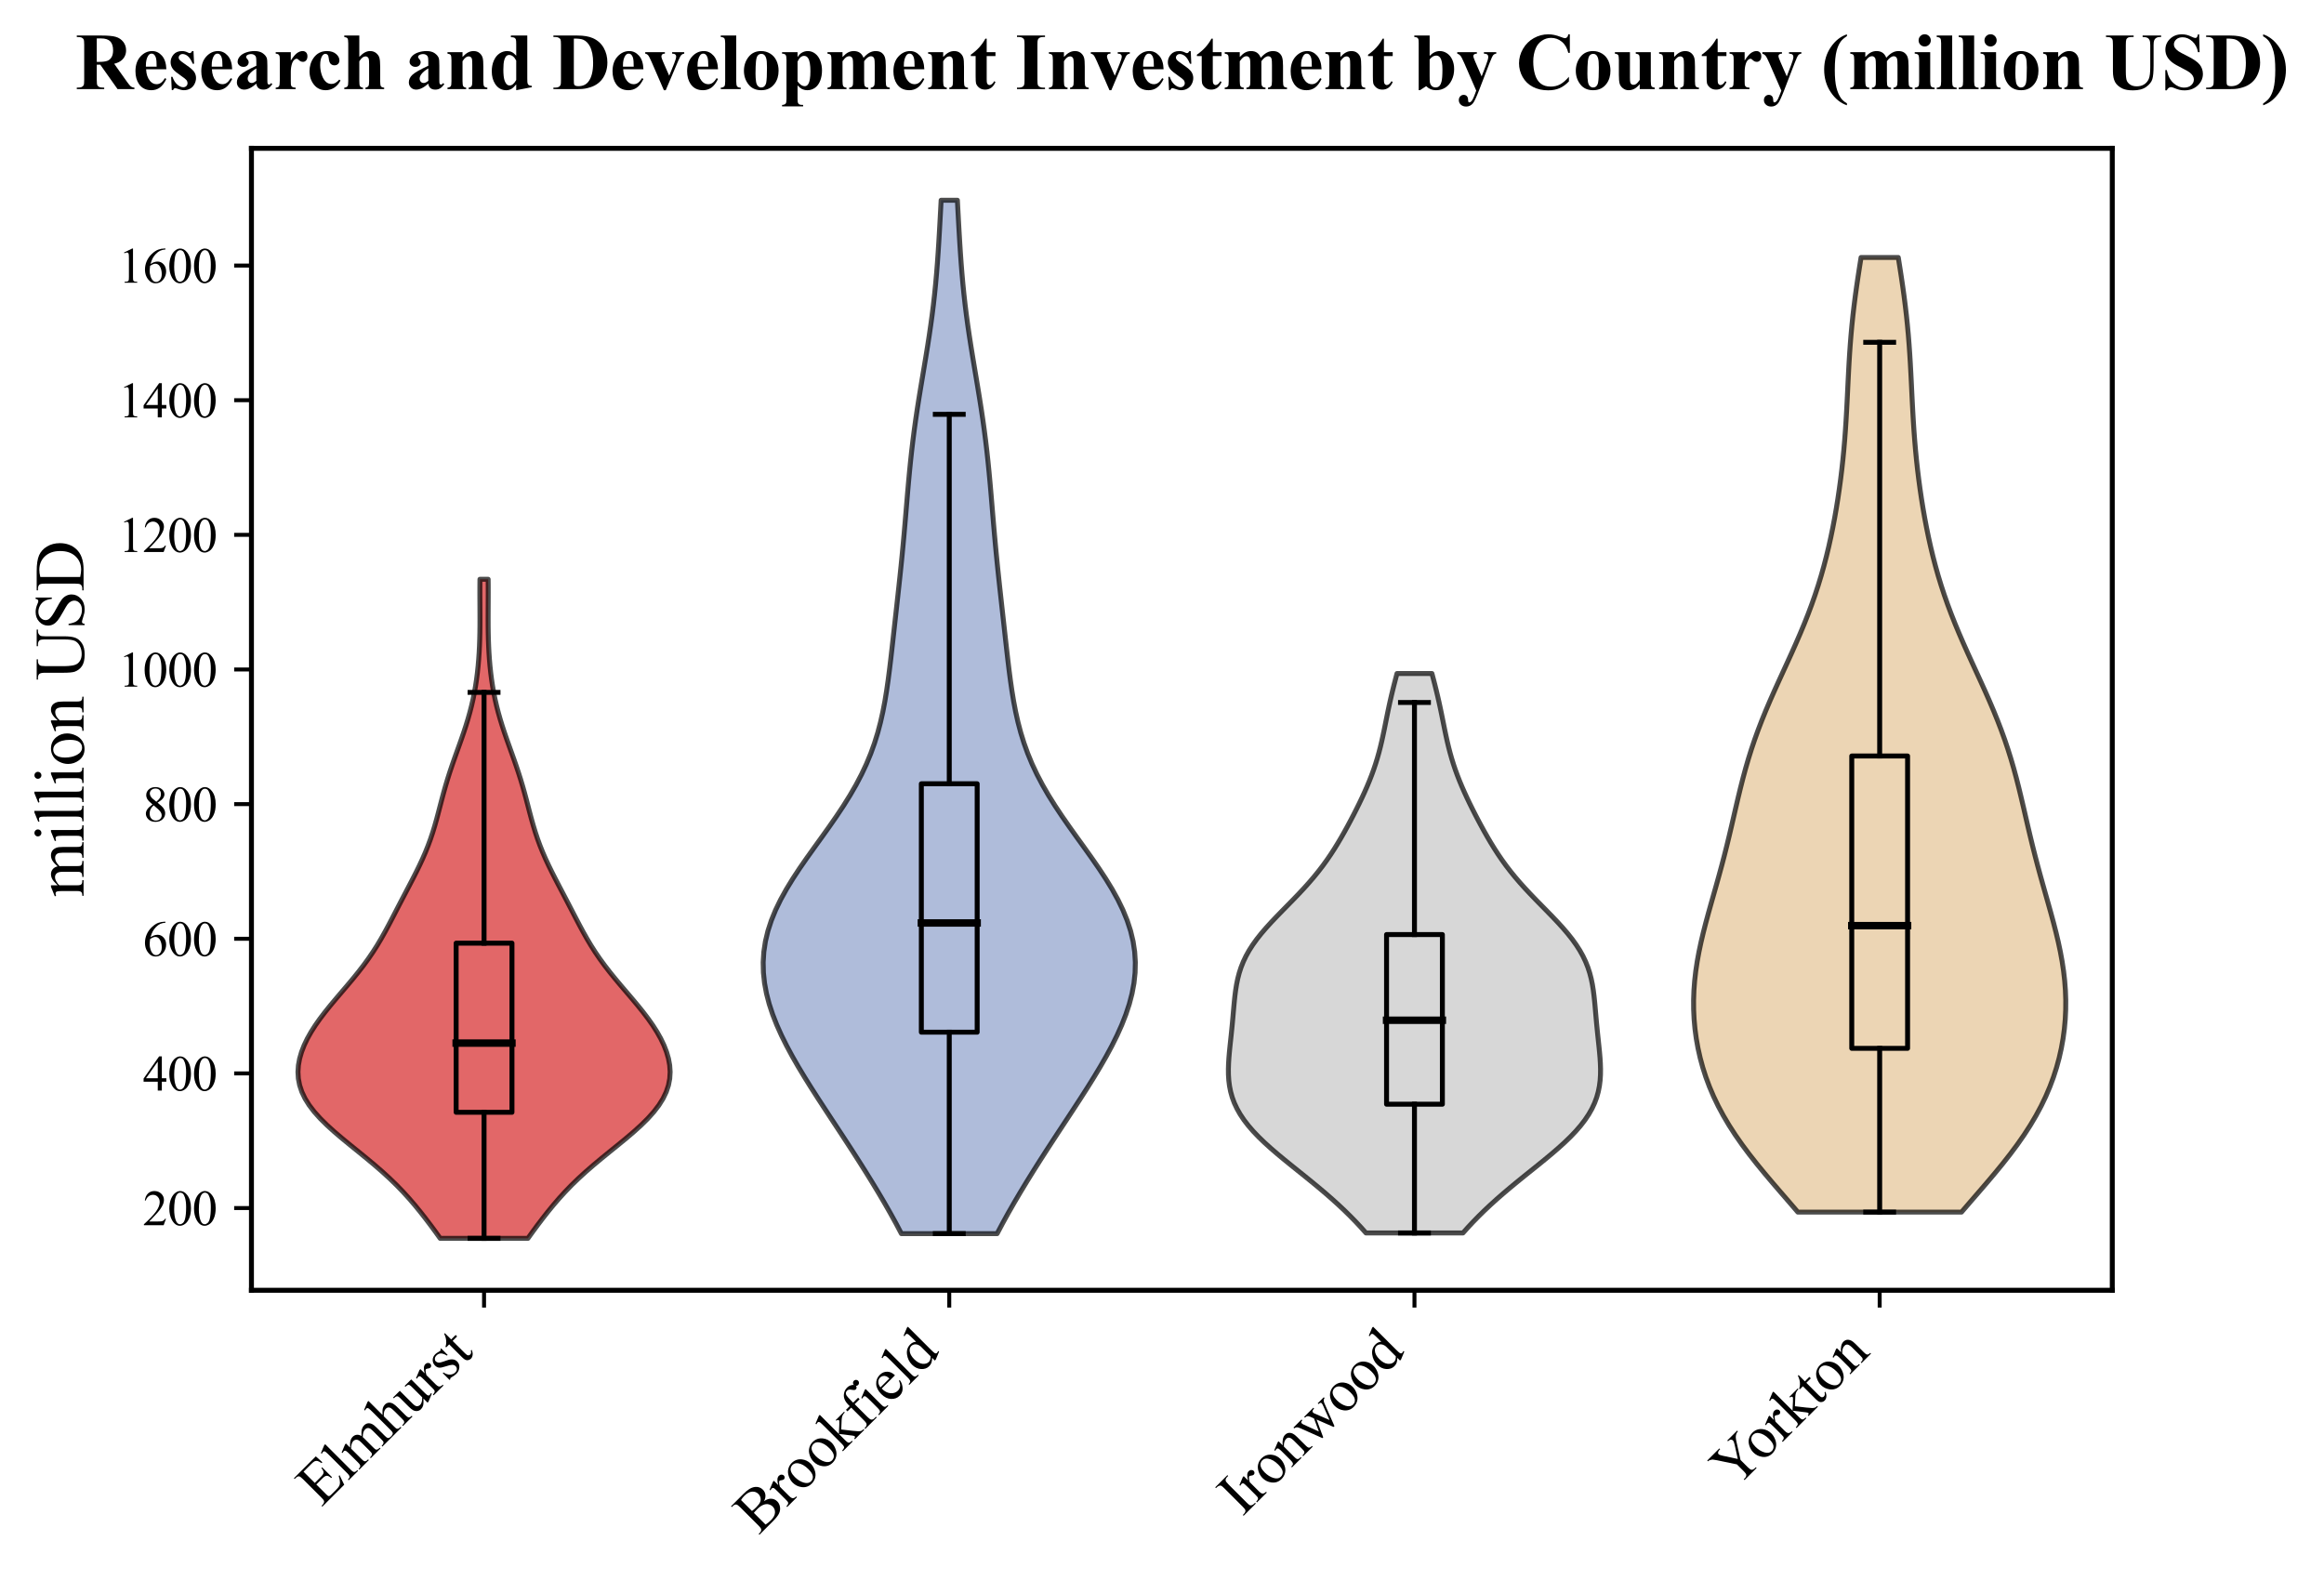 <?xml version="1.0" encoding="utf-8" standalone="no"?>
<!DOCTYPE svg PUBLIC "-//W3C//DTD SVG 1.1//EN"
  "http://www.w3.org/Graphics/SVG/1.1/DTD/svg11.dtd">
<svg xmlns:xlink="http://www.w3.org/1999/xlink" width="470.588pt" height="319.988pt" viewBox="0 0 470.588 319.988" xmlns="http://www.w3.org/2000/svg" version="1.1">
 <defs>
  <style type="text/css">*{stroke-linejoin: round; stroke-linecap: butt}</style>
 </defs>
 <g id="figure_1">
  <g id="patch_1">
   <path d="M 0 319.988 
L 470.588 319.988 
L 470.588 0 
L 0 0 
z
" style="fill: #ffffff"/>
  </g>
  <g id="axes_1">
   <g id="patch_2">
    <path d="M 50.916 261.318 
L 427.716 261.318 
L 427.716 30.045 
L 50.916 30.045 
z
" style="fill: #ffffff"/>
   </g>
   <g id="PolyCollection_1">
    <defs>
     <path id="m1e1e346d08" d="M 106.897 -69.182 
L 89.135 -69.182 
L 88.165 -70.53 
L 87.169 -71.879 
L 86.146 -73.227 
L 85.087 -74.575 
L 83.984 -75.924 
L 82.824 -77.272 
L 81.596 -78.62 
L 80.29 -79.969 
L 78.899 -81.317 
L 77.424 -82.665 
L 75.871 -84.014 
L 74.256 -85.362 
L 72.602 -86.71 
L 70.936 -88.059 
L 69.292 -89.407 
L 67.707 -90.755 
L 66.216 -92.104 
L 64.852 -93.452 
L 63.643 -94.8 
L 62.611 -96.149 
L 61.769 -97.497 
L 61.123 -98.845 
L 60.674 -100.194 
L 60.414 -101.542 
L 60.336 -102.89 
L 60.426 -104.239 
L 60.673 -105.587 
L 61.063 -106.935 
L 61.586 -108.284 
L 62.232 -109.632 
L 62.99 -110.98 
L 63.85 -112.329 
L 64.8 -113.677 
L 65.826 -115.025 
L 66.913 -116.373 
L 68.041 -117.722 
L 69.19 -119.07 
L 70.34 -120.418 
L 71.471 -121.767 
L 72.564 -123.115 
L 73.607 -124.463 
L 74.59 -125.812 
L 75.51 -127.16 
L 76.369 -128.508 
L 77.173 -129.857 
L 77.933 -131.205 
L 78.66 -132.553 
L 79.368 -133.902 
L 80.067 -135.25 
L 80.765 -136.598 
L 81.468 -137.947 
L 82.174 -139.295 
L 82.881 -140.643 
L 83.583 -141.992 
L 84.269 -143.34 
L 84.931 -144.688 
L 85.559 -146.037 
L 86.146 -147.385 
L 86.687 -148.733 
L 87.182 -150.082 
L 87.632 -151.43 
L 88.043 -152.778 
L 88.424 -154.127 
L 88.784 -155.475 
L 89.135 -156.823 
L 89.488 -158.172 
L 89.851 -159.52 
L 90.233 -160.868 
L 90.638 -162.217 
L 91.067 -163.565 
L 91.519 -164.913 
L 91.989 -166.262 
L 92.47 -167.61 
L 92.955 -168.958 
L 93.434 -170.307 
L 93.899 -171.655 
L 94.342 -173.003 
L 94.757 -174.352 
L 95.138 -175.7 
L 95.484 -177.048 
L 95.793 -178.397 
L 96.065 -179.745 
L 96.301 -181.093 
L 96.503 -182.442 
L 96.674 -183.79 
L 96.816 -185.138 
L 96.931 -186.487 
L 97.021 -187.835 
L 97.089 -189.183 
L 97.137 -190.532 
L 97.167 -191.88 
L 97.183 -193.228 
L 97.187 -194.577 
L 97.184 -195.925 
L 97.178 -197.273 
L 97.171 -198.622 
L 97.167 -199.97 
L 97.171 -201.318 
L 97.183 -202.667 
L 98.849 -202.667 
L 98.849 -202.667 
L 98.861 -201.318 
L 98.864 -199.97 
L 98.861 -198.622 
L 98.854 -197.273 
L 98.848 -195.925 
L 98.845 -194.577 
L 98.849 -193.228 
L 98.865 -191.88 
L 98.895 -190.532 
L 98.943 -189.183 
L 99.011 -187.835 
L 99.101 -186.487 
L 99.216 -185.138 
L 99.358 -183.79 
L 99.529 -182.442 
L 99.731 -181.093 
L 99.967 -179.745 
L 100.239 -178.397 
L 100.548 -177.048 
L 100.894 -175.7 
L 101.275 -174.352 
L 101.69 -173.003 
L 102.133 -171.655 
L 102.598 -170.307 
L 103.077 -168.958 
L 103.561 -167.61 
L 104.043 -166.262 
L 104.513 -164.913 
L 104.965 -163.565 
L 105.394 -162.217 
L 105.798 -160.868 
L 106.18 -159.52 
L 106.544 -158.172 
L 106.897 -156.823 
L 107.248 -155.475 
L 107.608 -154.127 
L 107.989 -152.778 
L 108.4 -151.43 
L 108.85 -150.082 
L 109.345 -148.733 
L 109.886 -147.385 
L 110.473 -146.037 
L 111.101 -144.688 
L 111.763 -143.34 
L 112.449 -141.992 
L 113.15 -140.643 
L 113.858 -139.295 
L 114.564 -137.947 
L 115.266 -136.598 
L 115.965 -135.25 
L 116.664 -133.902 
L 117.371 -132.553 
L 118.099 -131.205 
L 118.859 -129.857 
L 119.663 -128.508 
L 120.522 -127.16 
L 121.442 -125.812 
L 122.425 -124.463 
L 123.468 -123.115 
L 124.561 -121.767 
L 125.692 -120.418 
L 126.842 -119.07 
L 127.991 -117.722 
L 129.119 -116.373 
L 130.205 -115.025 
L 131.232 -113.677 
L 132.182 -112.329 
L 133.042 -110.98 
L 133.8 -109.632 
L 134.445 -108.284 
L 134.969 -106.935 
L 135.359 -105.587 
L 135.606 -104.239 
L 135.696 -102.89 
L 135.617 -101.542 
L 135.358 -100.194 
L 134.909 -98.845 
L 134.263 -97.497 
L 133.421 -96.149 
L 132.388 -94.8 
L 131.18 -93.452 
L 129.816 -92.104 
L 128.325 -90.755 
L 126.74 -89.407 
L 125.096 -88.059 
L 123.43 -86.71 
L 121.775 -85.362 
L 120.161 -84.014 
L 118.608 -82.665 
L 117.133 -81.317 
L 115.742 -79.969 
L 114.436 -78.62 
L 113.208 -77.272 
L 112.048 -75.924 
L 110.945 -74.575 
L 109.886 -73.227 
L 108.863 -71.879 
L 107.867 -70.53 
L 106.897 -69.182 
z
" style="stroke: #000000; stroke-opacity: 0.7"/>
    </defs>
    <g clip-path="url(#p9582582237)">
     <use xlink:href="#m1e1e346d08" x="0" y="319.988" style="fill: #d62728; fill-opacity: 0.7; stroke: #000000; stroke-opacity: 0.7"/>
    </g>
   </g>
   <g id="PolyCollection_2">
    <defs>
     <path id="maf3b729f6a" d="M 201.905 -70.136 
L 182.526 -70.136 
L 181.406 -72.25 
L 180.238 -74.365 
L 179.028 -76.479 
L 177.78 -78.593 
L 176.498 -80.707 
L 175.187 -82.821 
L 173.851 -84.935 
L 172.493 -87.049 
L 171.118 -89.163 
L 169.732 -91.277 
L 168.341 -93.391 
L 166.954 -95.505 
L 165.578 -97.619 
L 164.224 -99.734 
L 162.905 -101.848 
L 161.631 -103.962 
L 160.418 -106.076 
L 159.28 -108.19 
L 158.23 -110.304 
L 157.283 -112.418 
L 156.454 -114.532 
L 155.758 -116.646 
L 155.206 -118.76 
L 154.812 -120.874 
L 154.585 -122.988 
L 154.536 -125.103 
L 154.67 -127.217 
L 154.99 -129.331 
L 155.496 -131.445 
L 156.185 -133.559 
L 157.047 -135.673 
L 158.072 -137.787 
L 159.241 -139.901 
L 160.534 -142.015 
L 161.926 -144.129 
L 163.391 -146.243 
L 164.9 -148.357 
L 166.424 -150.472 
L 167.933 -152.586 
L 169.402 -154.7 
L 170.807 -156.814 
L 172.127 -158.928 
L 173.347 -161.042 
L 174.456 -163.156 
L 175.449 -165.27 
L 176.324 -167.384 
L 177.085 -169.498 
L 177.74 -171.612 
L 178.298 -173.726 
L 178.773 -175.841 
L 179.178 -177.955 
L 179.526 -180.069 
L 179.831 -182.183 
L 180.106 -184.297 
L 180.36 -186.411 
L 180.603 -188.525 
L 180.84 -190.639 
L 181.075 -192.753 
L 181.31 -194.867 
L 181.546 -196.981 
L 181.78 -199.095 
L 182.012 -201.209 
L 182.239 -203.324 
L 182.459 -205.438 
L 182.67 -207.552 
L 182.871 -209.666 
L 183.064 -211.78 
L 183.248 -213.894 
L 183.427 -216.008 
L 183.604 -218.122 
L 183.783 -220.236 
L 183.969 -222.35 
L 184.166 -224.464 
L 184.377 -226.578 
L 184.607 -228.693 
L 184.858 -230.807 
L 185.13 -232.921 
L 185.424 -235.035 
L 185.739 -237.149 
L 186.07 -239.263 
L 186.415 -241.377 
L 186.768 -243.491 
L 187.123 -245.605 
L 187.475 -247.719 
L 187.818 -249.833 
L 188.147 -251.947 
L 188.456 -254.062 
L 188.744 -256.176 
L 189.007 -258.29 
L 189.245 -260.404 
L 189.457 -262.518 
L 189.646 -264.632 
L 189.814 -266.746 
L 189.964 -268.86 
L 190.099 -270.974 
L 190.224 -273.088 
L 190.342 -275.202 
L 190.457 -277.316 
L 190.57 -279.431 
L 193.862 -279.431 
L 193.862 -279.431 
L 193.975 -277.316 
L 194.089 -275.202 
L 194.208 -273.088 
L 194.333 -270.974 
L 194.468 -268.86 
L 194.618 -266.746 
L 194.786 -264.632 
L 194.975 -262.518 
L 195.187 -260.404 
L 195.425 -258.29 
L 195.688 -256.176 
L 195.975 -254.062 
L 196.285 -251.947 
L 196.614 -249.833 
L 196.957 -247.719 
L 197.309 -245.605 
L 197.664 -243.491 
L 198.017 -241.377 
L 198.362 -239.263 
L 198.693 -237.149 
L 199.008 -235.035 
L 199.302 -232.921 
L 199.574 -230.807 
L 199.825 -228.693 
L 200.055 -226.578 
L 200.266 -224.464 
L 200.463 -222.35 
L 200.649 -220.236 
L 200.828 -218.122 
L 201.005 -216.008 
L 201.184 -213.894 
L 201.368 -211.78 
L 201.561 -209.666 
L 201.762 -207.552 
L 201.973 -205.438 
L 202.193 -203.324 
L 202.42 -201.209 
L 202.652 -199.095 
L 202.886 -196.981 
L 203.122 -194.867 
L 203.357 -192.753 
L 203.592 -190.639 
L 203.829 -188.525 
L 204.072 -186.411 
L 204.326 -184.297 
L 204.601 -182.183 
L 204.906 -180.069 
L 205.254 -177.955 
L 205.659 -175.841 
L 206.133 -173.726 
L 206.692 -171.612 
L 207.347 -169.498 
L 208.108 -167.384 
L 208.983 -165.27 
L 209.976 -163.156 
L 211.085 -161.042 
L 212.305 -158.928 
L 213.625 -156.814 
L 215.03 -154.7 
L 216.499 -152.586 
L 218.008 -150.472 
L 219.532 -148.357 
L 221.041 -146.243 
L 222.506 -144.129 
L 223.898 -142.015 
L 225.191 -139.901 
L 226.36 -137.787 
L 227.385 -135.673 
L 228.247 -133.559 
L 228.936 -131.445 
L 229.442 -129.331 
L 229.762 -127.217 
L 229.896 -125.103 
L 229.846 -122.988 
L 229.62 -120.874 
L 229.226 -118.76 
L 228.674 -116.646 
L 227.978 -114.532 
L 227.149 -112.418 
L 226.202 -110.304 
L 225.152 -108.19 
L 224.013 -106.076 
L 222.8 -103.962 
L 221.527 -101.848 
L 220.208 -99.734 
L 218.854 -97.619 
L 217.478 -95.505 
L 216.09 -93.391 
L 214.7 -91.277 
L 213.314 -89.163 
L 211.939 -87.049 
L 210.581 -84.935 
L 209.244 -82.821 
L 207.933 -80.707 
L 206.652 -78.593 
L 205.404 -76.479 
L 204.194 -74.365 
L 203.026 -72.25 
L 201.905 -70.136 
z
" style="stroke: #000000; stroke-opacity: 0.7"/>
    </defs>
    <g clip-path="url(#p9582582237)">
     <use xlink:href="#maf3b729f6a" x="0" y="319.988" style="fill: #8da0cb; fill-opacity: 0.7; stroke: #000000; stroke-opacity: 0.7"/>
    </g>
   </g>
   <g id="PolyCollection_3">
    <defs>
     <path id="ma166519cad" d="M 296.236 -70.273 
L 276.596 -70.273 
L 275.574 -71.417 
L 274.504 -72.562 
L 273.384 -73.706 
L 272.215 -74.851 
L 270.997 -75.995 
L 269.731 -77.14 
L 268.419 -78.284 
L 267.067 -79.429 
L 265.68 -80.573 
L 264.269 -81.718 
L 262.844 -82.862 
L 261.42 -84.007 
L 260.011 -85.151 
L 258.633 -86.296 
L 257.304 -87.44 
L 256.039 -88.585 
L 254.853 -89.729 
L 253.759 -90.874 
L 252.769 -92.018 
L 251.888 -93.163 
L 251.123 -94.307 
L 250.474 -95.452 
L 249.939 -96.596 
L 249.515 -97.741 
L 249.193 -98.885 
L 248.965 -100.03 
L 248.821 -101.174 
L 248.748 -102.319 
L 248.736 -103.463 
L 248.772 -104.608 
L 248.844 -105.752 
L 248.942 -106.897 
L 249.055 -108.041 
L 249.177 -109.186 
L 249.299 -110.33 
L 249.417 -111.475 
L 249.529 -112.619 
L 249.634 -113.764 
L 249.734 -114.908 
L 249.834 -116.053 
L 249.941 -117.197 
L 250.062 -118.342 
L 250.21 -119.486 
L 250.395 -120.631 
L 250.631 -121.775 
L 250.928 -122.92 
L 251.299 -124.064 
L 251.754 -125.209 
L 252.298 -126.353 
L 252.937 -127.498 
L 253.671 -128.642 
L 254.495 -129.787 
L 255.403 -130.931 
L 256.385 -132.076 
L 257.426 -133.22 
L 258.513 -134.365 
L 259.627 -135.509 
L 260.752 -136.654 
L 261.873 -137.798 
L 262.974 -138.943 
L 264.044 -140.087 
L 265.072 -141.232 
L 266.053 -142.376 
L 266.983 -143.521 
L 267.862 -144.665 
L 268.69 -145.81 
L 269.473 -146.954 
L 270.214 -148.099 
L 270.919 -149.243 
L 271.595 -150.388 
L 272.246 -151.532 
L 272.876 -152.676 
L 273.488 -153.821 
L 274.085 -154.965 
L 274.666 -156.11 
L 275.232 -157.254 
L 275.78 -158.399 
L 276.307 -159.543 
L 276.811 -160.688 
L 277.288 -161.832 
L 277.736 -162.977 
L 278.153 -164.121 
L 278.538 -165.266 
L 278.892 -166.41 
L 279.215 -167.555 
L 279.511 -168.699 
L 279.783 -169.844 
L 280.036 -170.988 
L 280.276 -172.133 
L 280.508 -173.277 
L 280.738 -174.422 
L 280.971 -175.566 
L 281.21 -176.711 
L 281.459 -177.855 
L 281.721 -179 
L 281.994 -180.144 
L 282.279 -181.289 
L 282.574 -182.433 
L 282.876 -183.578 
L 289.955 -183.578 
L 289.955 -183.578 
L 290.258 -182.433 
L 290.553 -181.289 
L 290.838 -180.144 
L 291.111 -179 
L 291.372 -177.855 
L 291.622 -176.711 
L 291.861 -175.566 
L 292.094 -174.422 
L 292.324 -173.277 
L 292.556 -172.133 
L 292.796 -170.988 
L 293.049 -169.844 
L 293.321 -168.699 
L 293.617 -167.555 
L 293.94 -166.41 
L 294.294 -165.266 
L 294.679 -164.121 
L 295.096 -162.977 
L 295.544 -161.832 
L 296.021 -160.688 
L 296.525 -159.543 
L 297.052 -158.399 
L 297.6 -157.254 
L 298.165 -156.11 
L 298.747 -154.965 
L 299.344 -153.821 
L 299.956 -152.676 
L 300.586 -151.532 
L 301.237 -150.388 
L 301.912 -149.243 
L 302.618 -148.099 
L 303.359 -146.954 
L 304.142 -145.81 
L 304.97 -144.665 
L 305.849 -143.521 
L 306.779 -142.376 
L 307.76 -141.232 
L 308.788 -140.087 
L 309.858 -138.943 
L 310.959 -137.798 
L 312.079 -136.654 
L 313.205 -135.509 
L 314.319 -134.365 
L 315.405 -133.22 
L 316.447 -132.076 
L 317.429 -130.931 
L 318.337 -129.787 
L 319.161 -128.642 
L 319.895 -127.498 
L 320.533 -126.353 
L 321.078 -125.209 
L 321.532 -124.064 
L 321.904 -122.92 
L 322.201 -121.775 
L 322.437 -120.631 
L 322.622 -119.486 
L 322.769 -118.342 
L 322.891 -117.197 
L 322.998 -116.053 
L 323.097 -114.908 
L 323.198 -113.764 
L 323.303 -112.619 
L 323.415 -111.475 
L 323.533 -110.33 
L 323.655 -109.186 
L 323.776 -108.041 
L 323.89 -106.897 
L 323.988 -105.752 
L 324.06 -104.608 
L 324.096 -103.463 
L 324.084 -102.319 
L 324.011 -101.174 
L 323.867 -100.03 
L 323.639 -98.885 
L 323.317 -97.741 
L 322.892 -96.596 
L 322.358 -95.452 
L 321.709 -94.307 
L 320.943 -93.163 
L 320.063 -92.018 
L 319.073 -90.874 
L 317.979 -89.729 
L 316.793 -88.585 
L 315.528 -87.44 
L 314.199 -86.296 
L 312.821 -85.151 
L 311.412 -84.007 
L 309.987 -82.862 
L 308.563 -81.718 
L 307.151 -80.573 
L 305.765 -79.429 
L 304.413 -78.284 
L 303.101 -77.14 
L 301.835 -75.995 
L 300.617 -74.851 
L 299.448 -73.706 
L 298.328 -72.562 
L 297.258 -71.417 
L 296.236 -70.273 
z
" style="stroke: #000000; stroke-opacity: 0.7"/>
    </defs>
    <g clip-path="url(#p9582582237)">
     <use xlink:href="#ma166519cad" x="0" y="319.988" style="fill: #c7c7c7; fill-opacity: 0.7; stroke: #000000; stroke-opacity: 0.7"/>
    </g>
   </g>
   <g id="PolyCollection_4">
    <defs>
     <path id="mf1128f4afa" d="M 397.187 -74.5 
L 364.045 -74.5 
L 362.365 -76.452 
L 360.674 -78.405 
L 358.992 -80.358 
L 357.341 -82.311 
L 355.738 -84.264 
L 354.202 -86.217 
L 352.747 -88.17 
L 351.384 -90.123 
L 350.122 -92.076 
L 348.966 -94.029 
L 347.919 -95.982 
L 346.98 -97.935 
L 346.149 -99.888 
L 345.421 -101.841 
L 344.794 -103.794 
L 344.264 -105.747 
L 343.826 -107.7 
L 343.477 -109.653 
L 343.216 -111.605 
L 343.039 -113.558 
L 342.946 -115.511 
L 342.936 -117.464 
L 343.006 -119.417 
L 343.154 -121.37 
L 343.377 -123.323 
L 343.671 -125.276 
L 344.029 -127.229 
L 344.443 -129.182 
L 344.906 -131.135 
L 345.407 -133.088 
L 345.936 -135.041 
L 346.482 -136.994 
L 347.036 -138.947 
L 347.589 -140.9 
L 348.132 -142.853 
L 348.662 -144.805 
L 349.173 -146.758 
L 349.665 -148.711 
L 350.14 -150.664 
L 350.601 -152.617 
L 351.054 -154.57 
L 351.505 -156.523 
L 351.963 -158.476 
L 352.437 -160.429 
L 352.935 -162.382 
L 353.464 -164.335 
L 354.032 -166.288 
L 354.644 -168.241 
L 355.302 -170.194 
L 356.007 -172.147 
L 356.758 -174.1 
L 357.553 -176.053 
L 358.384 -178.006 
L 359.245 -179.958 
L 360.127 -181.911 
L 361.022 -183.864 
L 361.918 -185.817 
L 362.807 -187.77 
L 363.678 -189.723 
L 364.524 -191.676 
L 365.338 -193.629 
L 366.112 -195.582 
L 366.844 -197.535 
L 367.531 -199.488 
L 368.172 -201.441 
L 368.767 -203.394 
L 369.318 -205.347 
L 369.828 -207.3 
L 370.298 -209.253 
L 370.731 -211.206 
L 371.132 -213.159 
L 371.502 -215.111 
L 371.843 -217.064 
L 372.157 -219.017 
L 372.445 -220.97 
L 372.708 -222.923 
L 372.946 -224.876 
L 373.16 -226.829 
L 373.35 -228.782 
L 373.518 -230.735 
L 373.666 -232.688 
L 373.795 -234.641 
L 373.909 -236.594 
L 374.012 -238.547 
L 374.109 -240.5 
L 374.203 -242.453 
L 374.301 -244.406 
L 374.407 -246.359 
L 374.527 -248.312 
L 374.663 -250.264 
L 374.82 -252.217 
L 374.999 -254.17 
L 375.202 -256.123 
L 375.429 -258.076 
L 375.678 -260.029 
L 375.948 -261.982 
L 376.235 -263.935 
L 376.536 -265.888 
L 376.847 -267.841 
L 384.385 -267.841 
L 384.385 -267.841 
L 384.695 -265.888 
L 384.996 -263.935 
L 385.284 -261.982 
L 385.554 -260.029 
L 385.803 -258.076 
L 386.03 -256.123 
L 386.233 -254.17 
L 386.412 -252.217 
L 386.569 -250.264 
L 386.705 -248.312 
L 386.824 -246.359 
L 386.931 -244.406 
L 387.029 -242.453 
L 387.123 -240.5 
L 387.22 -238.547 
L 387.323 -236.594 
L 387.437 -234.641 
L 387.566 -232.688 
L 387.714 -230.735 
L 387.882 -228.782 
L 388.072 -226.829 
L 388.286 -224.876 
L 388.524 -222.923 
L 388.787 -220.97 
L 389.075 -219.017 
L 389.389 -217.064 
L 389.73 -215.111 
L 390.1 -213.159 
L 390.5 -211.206 
L 390.934 -209.253 
L 391.404 -207.3 
L 391.913 -205.347 
L 392.464 -203.394 
L 393.06 -201.441 
L 393.701 -199.488 
L 394.387 -197.535 
L 395.12 -195.582 
L 395.894 -193.629 
L 396.707 -191.676 
L 397.553 -189.723 
L 398.425 -187.77 
L 399.314 -185.817 
L 400.21 -183.864 
L 401.104 -181.911 
L 401.987 -179.958 
L 402.848 -178.006 
L 403.679 -176.053 
L 404.473 -174.1 
L 405.225 -172.147 
L 405.93 -170.194 
L 406.588 -168.241 
L 407.2 -166.288 
L 407.768 -164.335 
L 408.297 -162.382 
L 408.795 -160.429 
L 409.268 -158.476 
L 409.727 -156.523 
L 410.178 -154.57 
L 410.631 -152.617 
L 411.092 -150.664 
L 411.567 -148.711 
L 412.059 -146.758 
L 412.57 -144.805 
L 413.099 -142.853 
L 413.643 -140.9 
L 414.196 -138.947 
L 414.75 -136.994 
L 415.296 -135.041 
L 415.825 -133.088 
L 416.326 -131.135 
L 416.789 -129.182 
L 417.203 -127.229 
L 417.561 -125.276 
L 417.854 -123.323 
L 418.078 -121.37 
L 418.226 -119.417 
L 418.296 -117.464 
L 418.285 -115.511 
L 418.193 -113.558 
L 418.016 -111.605 
L 417.755 -109.653 
L 417.406 -107.7 
L 416.968 -105.747 
L 416.438 -103.794 
L 415.811 -101.841 
L 415.083 -99.888 
L 414.252 -97.935 
L 413.313 -95.982 
L 412.266 -94.029 
L 411.11 -92.076 
L 409.848 -90.123 
L 408.485 -88.17 
L 407.029 -86.217 
L 405.493 -84.264 
L 403.891 -82.311 
L 402.24 -80.358 
L 400.558 -78.405 
L 398.867 -76.452 
L 397.187 -74.5 
z
" style="stroke: #000000; stroke-opacity: 0.7"/>
    </defs>
    <g clip-path="url(#p9582582237)">
     <use xlink:href="#mf1128f4afa" x="0" y="319.988" style="fill: #e5c494; fill-opacity: 0.7; stroke: #000000; stroke-opacity: 0.7"/>
    </g>
   </g>
   <g id="matplotlib.axis_1">
    <g id="xtick_1">
     <g id="line2d_1">
      <defs>
       <path id="m9834f09c43" d="M 0 0 
L 0 3.5 
" style="stroke: #000000; stroke-width: 0.8"/>
      </defs>
      <g>
       <use xlink:href="#m9834f09c43" x="98.016" y="261.318" style="stroke: #000000; stroke-width: 0.8"/>
      </g>
     </g>
     <g id="text_1">
      <!-- Elmhurst -->
      <g transform="translate(65.09 305.321) rotate(-45) scale(0.12 -0.12)">
       <defs>
        <path id="TimesNewRomanPSMT-45" d="M 1338 4006 
L 1338 2331 
L 2269 2331 
Q 2631 2331 2753 2441 
Q 2916 2584 2934 2947 
L 3050 2947 
L 3050 1472 
L 2934 1472 
Q 2891 1781 2847 1869 
Q 2791 1978 2662 2040 
Q 2534 2103 2269 2103 
L 1338 2103 
L 1338 706 
Q 1338 425 1363 364 
Q 1388 303 1450 267 
Q 1513 231 1688 231 
L 2406 231 
Q 2766 231 2928 281 
Q 3091 331 3241 478 
Q 3434 672 3638 1063 
L 3763 1063 
L 3397 0 
L 131 0 
L 131 116 
L 281 116 
Q 431 116 566 188 
Q 666 238 702 338 
Q 738 438 738 747 
L 738 3500 
Q 738 3903 656 3997 
Q 544 4122 281 4122 
L 131 4122 
L 131 4238 
L 3397 4238 
L 3444 3309 
L 3322 3309 
Q 3256 3644 3176 3769 
Q 3097 3894 2941 3959 
Q 2816 4006 2500 4006 
L 1338 4006 
z
" transform="scale(0.016)"/>
        <path id="TimesNewRomanPSMT-6c" d="M 1184 4444 
L 1184 647 
Q 1184 378 1223 290 
Q 1263 203 1344 158 
Q 1425 113 1647 113 
L 1647 0 
L 244 0 
L 244 113 
Q 441 113 512 153 
Q 584 194 625 287 
Q 666 381 666 647 
L 666 3247 
Q 666 3731 644 3842 
Q 622 3953 573 3993 
Q 525 4034 450 4034 
Q 369 4034 244 3984 
L 191 4094 
L 1044 4444 
L 1184 4444 
z
" transform="scale(0.016)"/>
        <path id="TimesNewRomanPSMT-6d" d="M 1050 2338 
Q 1363 2650 1419 2697 
Q 1559 2816 1721 2881 
Q 1884 2947 2044 2947 
Q 2313 2947 2506 2790 
Q 2700 2634 2766 2338 
Q 3088 2713 3309 2830 
Q 3531 2947 3766 2947 
Q 3994 2947 4170 2830 
Q 4347 2713 4450 2447 
Q 4519 2266 4519 1878 
L 4519 647 
Q 4519 378 4559 278 
Q 4591 209 4675 161 
Q 4759 113 4950 113 
L 4950 0 
L 3538 0 
L 3538 113 
L 3597 113 
Q 3781 113 3884 184 
Q 3956 234 3988 344 
Q 4000 397 4000 647 
L 4000 1878 
Q 4000 2228 3916 2372 
Q 3794 2572 3525 2572 
Q 3359 2572 3192 2489 
Q 3025 2406 2788 2181 
L 2781 2147 
L 2788 2013 
L 2788 647 
Q 2788 353 2820 281 
Q 2853 209 2943 161 
Q 3034 113 3253 113 
L 3253 0 
L 1806 0 
L 1806 113 
Q 2044 113 2133 169 
Q 2222 225 2256 338 
Q 2272 391 2272 647 
L 2272 1878 
Q 2272 2228 2169 2381 
Q 2031 2581 1784 2581 
Q 1616 2581 1450 2491 
Q 1191 2353 1050 2181 
L 1050 647 
Q 1050 366 1089 281 
Q 1128 197 1204 155 
Q 1281 113 1516 113 
L 1516 0 
L 100 0 
L 100 113 
Q 297 113 375 155 
Q 453 197 493 289 
Q 534 381 534 647 
L 534 1741 
Q 534 2213 506 2350 
Q 484 2453 437 2492 
Q 391 2531 309 2531 
Q 222 2531 100 2484 
L 53 2597 
L 916 2947 
L 1050 2947 
L 1050 2338 
z
" transform="scale(0.016)"/>
        <path id="TimesNewRomanPSMT-68" d="M 1041 4444 
L 1041 2350 
Q 1388 2731 1591 2839 
Q 1794 2947 1997 2947 
Q 2241 2947 2416 2812 
Q 2591 2678 2675 2391 
Q 2734 2191 2734 1659 
L 2734 647 
Q 2734 375 2778 275 
Q 2809 200 2884 156 
Q 2959 113 3159 113 
L 3159 0 
L 1753 0 
L 1753 113 
L 1819 113 
Q 2019 113 2097 173 
Q 2175 234 2206 353 
Q 2216 403 2216 647 
L 2216 1659 
Q 2216 2128 2167 2275 
Q 2119 2422 2012 2495 
Q 1906 2569 1756 2569 
Q 1603 2569 1437 2487 
Q 1272 2406 1041 2159 
L 1041 647 
Q 1041 353 1073 281 
Q 1106 209 1195 161 
Q 1284 113 1503 113 
L 1503 0 
L 84 0 
L 84 113 
Q 275 113 384 172 
Q 447 203 484 290 
Q 522 378 522 647 
L 522 3238 
Q 522 3728 498 3840 
Q 475 3953 426 3993 
Q 378 4034 297 4034 
Q 231 4034 84 3984 
L 41 4094 
L 897 4444 
L 1041 4444 
z
" transform="scale(0.016)"/>
        <path id="TimesNewRomanPSMT-75" d="M 2709 2863 
L 2709 1128 
Q 2709 631 2732 520 
Q 2756 409 2807 365 
Q 2859 322 2928 322 
Q 3025 322 3147 375 
L 3191 266 
L 2334 -88 
L 2194 -88 
L 2194 519 
Q 1825 119 1631 15 
Q 1438 -88 1222 -88 
Q 981 -88 804 51 
Q 628 191 559 409 
Q 491 628 491 1028 
L 491 2306 
Q 491 2509 447 2587 
Q 403 2666 317 2708 
Q 231 2750 6 2747 
L 6 2863 
L 1009 2863 
L 1009 947 
Q 1009 547 1148 422 
Q 1288 297 1484 297 
Q 1619 297 1789 381 
Q 1959 466 2194 703 
L 2194 2325 
Q 2194 2569 2105 2655 
Q 2016 2741 1734 2747 
L 1734 2863 
L 2709 2863 
z
" transform="scale(0.016)"/>
        <path id="TimesNewRomanPSMT-72" d="M 1038 2947 
L 1038 2303 
Q 1397 2947 1775 2947 
Q 1947 2947 2059 2842 
Q 2172 2738 2172 2600 
Q 2172 2478 2090 2393 
Q 2009 2309 1897 2309 
Q 1788 2309 1652 2417 
Q 1516 2525 1450 2525 
Q 1394 2525 1328 2463 
Q 1188 2334 1038 2041 
L 1038 669 
Q 1038 431 1097 309 
Q 1138 225 1241 169 
Q 1344 113 1538 113 
L 1538 0 
L 72 0 
L 72 113 
Q 291 113 397 181 
Q 475 231 506 341 
Q 522 394 522 644 
L 522 1753 
Q 522 2253 501 2348 
Q 481 2444 426 2487 
Q 372 2531 291 2531 
Q 194 2531 72 2484 
L 41 2597 
L 906 2947 
L 1038 2947 
z
" transform="scale(0.016)"/>
        <path id="TimesNewRomanPSMT-73" d="M 2050 2947 
L 2050 1972 
L 1947 1972 
Q 1828 2431 1642 2597 
Q 1456 2763 1169 2763 
Q 950 2763 815 2647 
Q 681 2531 681 2391 
Q 681 2216 781 2091 
Q 878 1963 1175 1819 
L 1631 1597 
Q 2266 1288 2266 781 
Q 2266 391 1970 151 
Q 1675 -88 1309 -88 
Q 1047 -88 709 6 
Q 606 38 541 38 
Q 469 38 428 -44 
L 325 -44 
L 325 978 
L 428 978 
Q 516 541 762 319 
Q 1009 97 1316 97 
Q 1531 97 1667 223 
Q 1803 350 1803 528 
Q 1803 744 1651 891 
Q 1500 1038 1047 1263 
Q 594 1488 453 1669 
Q 313 1847 313 2119 
Q 313 2472 555 2709 
Q 797 2947 1181 2947 
Q 1350 2947 1591 2875 
Q 1750 2828 1803 2828 
Q 1853 2828 1881 2850 
Q 1909 2872 1947 2947 
L 2050 2947 
z
" transform="scale(0.016)"/>
        <path id="TimesNewRomanPSMT-74" d="M 1031 3803 
L 1031 2863 
L 1700 2863 
L 1700 2644 
L 1031 2644 
L 1031 788 
Q 1031 509 1111 412 
Q 1191 316 1316 316 
Q 1419 316 1516 380 
Q 1613 444 1666 569 
L 1788 569 
Q 1678 263 1478 108 
Q 1278 -47 1066 -47 
Q 922 -47 784 33 
Q 647 113 581 261 
Q 516 409 516 719 
L 516 2644 
L 63 2644 
L 63 2747 
Q 234 2816 414 2980 
Q 594 3144 734 3369 
Q 806 3488 934 3803 
L 1031 3803 
z
" transform="scale(0.016)"/>
       </defs>
       <use xlink:href="#TimesNewRomanPSMT-45"/>
       <use xlink:href="#TimesNewRomanPSMT-6c" x="61.084"/>
       <use xlink:href="#TimesNewRomanPSMT-6d" x="88.867"/>
       <use xlink:href="#TimesNewRomanPSMT-68" x="166.65"/>
       <use xlink:href="#TimesNewRomanPSMT-75" x="216.65"/>
       <use xlink:href="#TimesNewRomanPSMT-72" x="266.65"/>
       <use xlink:href="#TimesNewRomanPSMT-73" x="299.951"/>
       <use xlink:href="#TimesNewRomanPSMT-74" x="338.867"/>
      </g>
     </g>
    </g>
    <g id="xtick_2">
     <g id="line2d_2">
      <g>
       <use xlink:href="#m9834f09c43" x="192.216" y="261.318" style="stroke: #000000; stroke-width: 0.8"/>
      </g>
     </g>
     <g id="text_2">
      <!-- Brookfield -->
      <g transform="translate(153.638 310.973) rotate(-45) scale(0.12 -0.12)">
       <defs>
        <path id="TimesNewRomanPSMT-42" d="M 2956 2163 
Q 3397 2069 3616 1863 
Q 3919 1575 3919 1159 
Q 3919 844 3719 555 
Q 3519 266 3170 133 
Q 2822 0 2106 0 
L 106 0 
L 106 116 
L 266 116 
Q 531 116 647 284 
Q 719 394 719 750 
L 719 3488 
Q 719 3881 628 3984 
Q 506 4122 266 4122 
L 106 4122 
L 106 4238 
L 1938 4238 
Q 2450 4238 2759 4163 
Q 3228 4050 3475 3764 
Q 3722 3478 3722 3106 
Q 3722 2788 3528 2536 
Q 3334 2284 2956 2163 
z
M 1319 2331 
Q 1434 2309 1582 2298 
Q 1731 2288 1909 2288 
Q 2366 2288 2595 2386 
Q 2825 2484 2947 2687 
Q 3069 2891 3069 3131 
Q 3069 3503 2766 3765 
Q 2463 4028 1881 4028 
Q 1569 4028 1319 3959 
L 1319 2331 
z
M 1319 306 
Q 1681 222 2034 222 
Q 2600 222 2897 476 
Q 3194 731 3194 1106 
Q 3194 1353 3059 1581 
Q 2925 1809 2622 1940 
Q 2319 2072 1872 2072 
Q 1678 2072 1540 2065 
Q 1403 2059 1319 2044 
L 1319 306 
z
" transform="scale(0.016)"/>
        <path id="TimesNewRomanPSMT-6f" d="M 1600 2947 
Q 2250 2947 2644 2453 
Q 2978 2031 2978 1484 
Q 2978 1100 2793 706 
Q 2609 313 2286 112 
Q 1963 -88 1566 -88 
Q 919 -88 538 428 
Q 216 863 216 1403 
Q 216 1797 411 2186 
Q 606 2575 925 2761 
Q 1244 2947 1600 2947 
z
M 1503 2744 
Q 1338 2744 1170 2645 
Q 1003 2547 900 2300 
Q 797 2053 797 1666 
Q 797 1041 1045 587 
Q 1294 134 1700 134 
Q 2003 134 2200 384 
Q 2397 634 2397 1244 
Q 2397 2006 2069 2444 
Q 1847 2744 1503 2744 
z
" transform="scale(0.016)"/>
        <path id="TimesNewRomanPSMT-6b" d="M 1047 4444 
L 1047 1597 
L 1775 2259 
Q 2006 2472 2044 2528 
Q 2069 2566 2069 2603 
Q 2069 2666 2017 2711 
Q 1966 2756 1847 2763 
L 1847 2863 
L 3091 2863 
L 3091 2763 
Q 2834 2756 2664 2684 
Q 2494 2613 2291 2428 
L 1556 1750 
L 2291 822 
Q 2597 438 2703 334 
Q 2853 188 2966 144 
Q 3044 113 3238 113 
L 3238 0 
L 1847 0 
L 1847 113 
Q 1966 116 2008 148 
Q 2050 181 2050 241 
Q 2050 313 1925 472 
L 1047 1594 
L 1047 644 
Q 1047 366 1086 278 
Q 1125 191 1197 153 
Q 1269 116 1509 113 
L 1509 0 
L 53 0 
L 53 113 
Q 272 113 381 166 
Q 447 200 481 272 
Q 528 375 528 628 
L 528 3234 
Q 528 3731 506 3842 
Q 484 3953 434 3995 
Q 384 4038 303 4038 
Q 238 4038 106 3984 
L 53 4094 
L 903 4444 
L 1047 4444 
z
" transform="scale(0.016)"/>
        <path id="TimesNewRomanPSMT-66" d="M 1319 2638 
L 1319 756 
Q 1319 356 1406 250 
Q 1522 113 1716 113 
L 1975 113 
L 1975 0 
L 266 0 
L 266 113 
L 394 113 
Q 519 113 622 175 
Q 725 238 764 344 
Q 803 450 803 756 
L 803 2638 
L 247 2638 
L 247 2863 
L 803 2863 
L 803 3050 
Q 803 3478 940 3775 
Q 1078 4072 1361 4255 
Q 1644 4438 1997 4438 
Q 2325 4438 2600 4225 
Q 2781 4084 2781 3909 
Q 2781 3816 2700 3733 
Q 2619 3650 2525 3650 
Q 2453 3650 2373 3701 
Q 2294 3753 2178 3923 
Q 2063 4094 1966 4153 
Q 1869 4213 1750 4213 
Q 1606 4213 1506 4136 
Q 1406 4059 1362 3898 
Q 1319 3738 1319 3069 
L 1319 2863 
L 2056 2863 
L 2056 2638 
L 1319 2638 
z
" transform="scale(0.016)"/>
        <path id="TimesNewRomanPSMT-69" d="M 928 4444 
Q 1059 4444 1151 4351 
Q 1244 4259 1244 4128 
Q 1244 3997 1151 3903 
Q 1059 3809 928 3809 
Q 797 3809 703 3903 
Q 609 3997 609 4128 
Q 609 4259 701 4351 
Q 794 4444 928 4444 
z
M 1188 2947 
L 1188 647 
Q 1188 378 1227 289 
Q 1266 200 1342 156 
Q 1419 113 1622 113 
L 1622 0 
L 231 0 
L 231 113 
Q 441 113 512 153 
Q 584 194 626 287 
Q 669 381 669 647 
L 669 1750 
Q 669 2216 641 2353 
Q 619 2453 572 2492 
Q 525 2531 444 2531 
Q 356 2531 231 2484 
L 188 2597 
L 1050 2947 
L 1188 2947 
z
" transform="scale(0.016)"/>
        <path id="TimesNewRomanPSMT-65" d="M 681 1784 
Q 678 1147 991 784 
Q 1303 422 1725 422 
Q 2006 422 2214 576 
Q 2422 731 2563 1106 
L 2659 1044 
Q 2594 616 2278 264 
Q 1963 -88 1488 -88 
Q 972 -88 605 314 
Q 238 716 238 1394 
Q 238 2128 614 2539 
Q 991 2950 1559 2950 
Q 2041 2950 2350 2633 
Q 2659 2316 2659 1784 
L 681 1784 
z
M 681 1966 
L 2006 1966 
Q 1991 2241 1941 2353 
Q 1863 2528 1708 2628 
Q 1553 2728 1384 2728 
Q 1125 2728 920 2526 
Q 716 2325 681 1966 
z
" transform="scale(0.016)"/>
        <path id="TimesNewRomanPSMT-64" d="M 2222 322 
Q 2013 103 1813 7 
Q 1613 -88 1381 -88 
Q 913 -88 563 304 
Q 213 697 213 1313 
Q 213 1928 600 2439 
Q 988 2950 1597 2950 
Q 1975 2950 2222 2709 
L 2222 3238 
Q 2222 3728 2198 3840 
Q 2175 3953 2125 3993 
Q 2075 4034 2000 4034 
Q 1919 4034 1784 3984 
L 1744 4094 
L 2597 4444 
L 2738 4444 
L 2738 1134 
Q 2738 631 2761 520 
Q 2784 409 2836 365 
Q 2888 322 2956 322 
Q 3041 322 3181 375 
L 3216 266 
L 2366 -88 
L 2222 -88 
L 2222 322 
z
M 2222 541 
L 2222 2016 
Q 2203 2228 2109 2403 
Q 2016 2578 1861 2667 
Q 1706 2756 1559 2756 
Q 1284 2756 1069 2509 
Q 784 2184 784 1559 
Q 784 928 1059 592 
Q 1334 256 1672 256 
Q 1956 256 2222 541 
z
" transform="scale(0.016)"/>
       </defs>
       <use xlink:href="#TimesNewRomanPSMT-42"/>
       <use xlink:href="#TimesNewRomanPSMT-72" x="66.699"/>
       <use xlink:href="#TimesNewRomanPSMT-6f" x="100"/>
       <use xlink:href="#TimesNewRomanPSMT-6f" x="150"/>
       <use xlink:href="#TimesNewRomanPSMT-6b" x="200"/>
       <use xlink:href="#TimesNewRomanPSMT-66" x="250"/>
       <use xlink:href="#TimesNewRomanPSMT-69" x="283.301"/>
       <use xlink:href="#TimesNewRomanPSMT-65" x="311.084"/>
       <use xlink:href="#TimesNewRomanPSMT-6c" x="355.469"/>
       <use xlink:href="#TimesNewRomanPSMT-64" x="383.252"/>
      </g>
     </g>
    </g>
    <g id="xtick_3">
     <g id="line2d_3">
      <g>
       <use xlink:href="#m9834f09c43" x="286.416" y="261.318" style="stroke: #000000; stroke-width: 0.8"/>
      </g>
     </g>
     <g id="text_3">
      <!-- Ironwood -->
      <g transform="translate(251.609 307.202) rotate(-45) scale(0.12 -0.12)">
       <defs>
        <path id="TimesNewRomanPSMT-49" d="M 1975 116 
L 1975 0 
L 159 0 
L 159 116 
L 309 116 
Q 572 116 691 269 
Q 766 369 766 750 
L 766 3488 
Q 766 3809 725 3913 
Q 694 3991 597 4047 
Q 459 4122 309 4122 
L 159 4122 
L 159 4238 
L 1975 4238 
L 1975 4122 
L 1822 4122 
Q 1563 4122 1444 3969 
Q 1366 3869 1366 3488 
L 1366 750 
Q 1366 428 1406 325 
Q 1438 247 1538 191 
Q 1672 116 1822 116 
L 1975 116 
z
" transform="scale(0.016)"/>
        <path id="TimesNewRomanPSMT-6e" d="M 1034 2341 
Q 1538 2947 1994 2947 
Q 2228 2947 2397 2830 
Q 2566 2713 2666 2444 
Q 2734 2256 2734 1869 
L 2734 647 
Q 2734 375 2778 278 
Q 2813 200 2889 156 
Q 2966 113 3172 113 
L 3172 0 
L 1756 0 
L 1756 113 
L 1816 113 
Q 2016 113 2095 173 
Q 2175 234 2206 353 
Q 2219 400 2219 647 
L 2219 1819 
Q 2219 2209 2117 2386 
Q 2016 2563 1775 2563 
Q 1403 2563 1034 2156 
L 1034 647 
Q 1034 356 1069 288 
Q 1113 197 1189 155 
Q 1266 113 1500 113 
L 1500 0 
L 84 0 
L 84 113 
L 147 113 
Q 366 113 442 223 
Q 519 334 519 647 
L 519 1709 
Q 519 2225 495 2337 
Q 472 2450 423 2490 
Q 375 2531 294 2531 
Q 206 2531 84 2484 
L 38 2597 
L 900 2947 
L 1034 2947 
L 1034 2341 
z
" transform="scale(0.016)"/>
        <path id="TimesNewRomanPSMT-77" d="M 41 2863 
L 1241 2863 
L 1241 2747 
Q 1075 2734 1023 2687 
Q 972 2641 972 2553 
Q 972 2456 1025 2319 
L 1638 672 
L 2253 2013 
L 2091 2434 
Q 2016 2622 1894 2694 
Q 1825 2738 1638 2747 
L 1638 2863 
L 3000 2863 
L 3000 2747 
Q 2775 2738 2681 2666 
Q 2619 2616 2619 2506 
Q 2619 2444 2644 2378 
L 3294 734 
L 3897 2319 
Q 3959 2488 3959 2588 
Q 3959 2647 3898 2694 
Q 3838 2741 3659 2747 
L 3659 2863 
L 4563 2863 
L 4563 2747 
Q 4291 2706 4163 2378 
L 3206 -88 
L 3078 -88 
L 2363 1741 
L 1528 -88 
L 1413 -88 
L 494 2319 
Q 403 2547 315 2626 
Q 228 2706 41 2747 
L 41 2863 
z
" transform="scale(0.016)"/>
       </defs>
       <use xlink:href="#TimesNewRomanPSMT-49"/>
       <use xlink:href="#TimesNewRomanPSMT-72" x="33.301"/>
       <use xlink:href="#TimesNewRomanPSMT-6f" x="66.602"/>
       <use xlink:href="#TimesNewRomanPSMT-6e" x="116.602"/>
       <use xlink:href="#TimesNewRomanPSMT-77" x="166.602"/>
       <use xlink:href="#TimesNewRomanPSMT-6f" x="238.818"/>
       <use xlink:href="#TimesNewRomanPSMT-6f" x="288.818"/>
       <use xlink:href="#TimesNewRomanPSMT-64" x="338.818"/>
      </g>
     </g>
    </g>
    <g id="xtick_4">
     <g id="line2d_4">
      <g>
       <use xlink:href="#m9834f09c43" x="380.616" y="261.318" style="stroke: #000000; stroke-width: 0.8"/>
      </g>
     </g>
     <g id="text_4">
      <!-- Yorkton -->
      <g transform="translate(351.368 301.643) rotate(-45) scale(0.12 -0.12)">
       <defs>
        <path id="TimesNewRomanPSMT-59" d="M 3050 4238 
L 4528 4238 
L 4528 4122 
L 4447 4122 
Q 4366 4122 4209 4050 
Q 4053 3978 3925 3843 
Q 3797 3709 3609 3406 
L 2588 1797 
L 2588 734 
Q 2588 344 2675 247 
Q 2794 116 3050 116 
L 3188 116 
L 3188 0 
L 1388 0 
L 1388 116 
L 1538 116 
Q 1806 116 1919 278 
Q 1988 378 1988 734 
L 1988 1738 
L 825 3513 
Q 619 3825 545 3903 
Q 472 3981 241 4091 
Q 178 4122 59 4122 
L 59 4238 
L 1872 4238 
L 1872 4122 
L 1778 4122 
Q 1631 4122 1507 4053 
Q 1384 3984 1384 3847 
Q 1384 3734 1575 3441 
L 2459 2075 
L 3291 3381 
Q 3478 3675 3478 3819 
Q 3478 3906 3433 3975 
Q 3388 4044 3303 4083 
Q 3219 4122 3050 4122 
L 3050 4238 
z
" transform="scale(0.016)"/>
       </defs>
       <use xlink:href="#TimesNewRomanPSMT-59"/>
       <use xlink:href="#TimesNewRomanPSMT-6f" x="62.217"/>
       <use xlink:href="#TimesNewRomanPSMT-72" x="112.217"/>
       <use xlink:href="#TimesNewRomanPSMT-6b" x="145.518"/>
       <use xlink:href="#TimesNewRomanPSMT-74" x="195.518"/>
       <use xlink:href="#TimesNewRomanPSMT-6f" x="223.301"/>
       <use xlink:href="#TimesNewRomanPSMT-6e" x="273.301"/>
      </g>
     </g>
    </g>
   </g>
   <g id="matplotlib.axis_2">
    <g id="ytick_1">
     <g id="line2d_5">
      <defs>
       <path id="m2bb562a3eb" d="M 0 0 
L -3.5 0 
" style="stroke: #000000; stroke-width: 0.8"/>
      </defs>
      <g>
       <use xlink:href="#m2bb562a3eb" x="50.916" y="244.67" style="stroke: #000000; stroke-width: 0.8"/>
      </g>
     </g>
     <g id="text_5">
      <!-- 200 -->
      <g transform="translate(28.916 248.142) scale(0.1 -0.1)">
       <defs>
        <path id="TimesNewRomanPSMT-32" d="M 2934 816 
L 2638 0 
L 138 0 
L 138 116 
Q 1241 1122 1691 1759 
Q 2141 2397 2141 2925 
Q 2141 3328 1894 3587 
Q 1647 3847 1303 3847 
Q 991 3847 742 3664 
Q 494 3481 375 3128 
L 259 3128 
Q 338 3706 661 4015 
Q 984 4325 1469 4325 
Q 1984 4325 2329 3994 
Q 2675 3663 2675 3213 
Q 2675 2891 2525 2569 
Q 2294 2063 1775 1497 
Q 997 647 803 472 
L 1909 472 
Q 2247 472 2383 497 
Q 2519 522 2628 598 
Q 2738 675 2819 816 
L 2934 816 
z
" transform="scale(0.016)"/>
        <path id="TimesNewRomanPSMT-30" d="M 231 2094 
Q 231 2819 450 3342 
Q 669 3866 1031 4122 
Q 1313 4325 1613 4325 
Q 2100 4325 2488 3828 
Q 2972 3213 2972 2159 
Q 2972 1422 2759 906 
Q 2547 391 2217 158 
Q 1888 -75 1581 -75 
Q 975 -75 572 641 
Q 231 1244 231 2094 
z
M 844 2016 
Q 844 1141 1059 588 
Q 1238 122 1591 122 
Q 1759 122 1940 273 
Q 2122 425 2216 781 
Q 2359 1319 2359 2297 
Q 2359 3022 2209 3506 
Q 2097 3866 1919 4016 
Q 1791 4119 1609 4119 
Q 1397 4119 1231 3928 
Q 1006 3669 925 3112 
Q 844 2556 844 2016 
z
" transform="scale(0.016)"/>
       </defs>
       <use xlink:href="#TimesNewRomanPSMT-32"/>
       <use xlink:href="#TimesNewRomanPSMT-30" x="50"/>
       <use xlink:href="#TimesNewRomanPSMT-30" x="100"/>
      </g>
     </g>
    </g>
    <g id="ytick_2">
     <g id="line2d_6">
      <g>
       <use xlink:href="#m2bb562a3eb" x="50.916" y="217.401" style="stroke: #000000; stroke-width: 0.8"/>
      </g>
     </g>
     <g id="text_6">
      <!-- 400 -->
      <g transform="translate(28.916 220.873) scale(0.1 -0.1)">
       <defs>
        <path id="TimesNewRomanPSMT-34" d="M 2978 1563 
L 2978 1119 
L 2409 1119 
L 2409 0 
L 1894 0 
L 1894 1119 
L 100 1119 
L 100 1519 
L 2066 4325 
L 2409 4325 
L 2409 1563 
L 2978 1563 
z
M 1894 1563 
L 1894 3666 
L 406 1563 
L 1894 1563 
z
" transform="scale(0.016)"/>
       </defs>
       <use xlink:href="#TimesNewRomanPSMT-34"/>
       <use xlink:href="#TimesNewRomanPSMT-30" x="50"/>
       <use xlink:href="#TimesNewRomanPSMT-30" x="100"/>
      </g>
     </g>
    </g>
    <g id="ytick_3">
     <g id="line2d_7">
      <g>
       <use xlink:href="#m2bb562a3eb" x="50.916" y="190.131" style="stroke: #000000; stroke-width: 0.8"/>
      </g>
     </g>
     <g id="text_7">
      <!-- 600 -->
      <g transform="translate(28.916 193.603) scale(0.1 -0.1)">
       <defs>
        <path id="TimesNewRomanPSMT-36" d="M 2869 4325 
L 2869 4209 
Q 2456 4169 2195 4045 
Q 1934 3922 1679 3669 
Q 1425 3416 1258 3105 
Q 1091 2794 978 2366 
Q 1428 2675 1881 2675 
Q 2316 2675 2634 2325 
Q 2953 1975 2953 1425 
Q 2953 894 2631 456 
Q 2244 -75 1606 -75 
Q 1172 -75 869 213 
Q 275 772 275 1663 
Q 275 2231 503 2743 
Q 731 3256 1154 3653 
Q 1578 4050 1965 4187 
Q 2353 4325 2688 4325 
L 2869 4325 
z
M 925 2138 
Q 869 1716 869 1456 
Q 869 1156 980 804 
Q 1091 453 1309 247 
Q 1469 100 1697 100 
Q 1969 100 2183 356 
Q 2397 613 2397 1088 
Q 2397 1622 2184 2012 
Q 1972 2403 1581 2403 
Q 1463 2403 1327 2353 
Q 1191 2303 925 2138 
z
" transform="scale(0.016)"/>
       </defs>
       <use xlink:href="#TimesNewRomanPSMT-36"/>
       <use xlink:href="#TimesNewRomanPSMT-30" x="50"/>
       <use xlink:href="#TimesNewRomanPSMT-30" x="100"/>
      </g>
     </g>
    </g>
    <g id="ytick_4">
     <g id="line2d_8">
      <g>
       <use xlink:href="#m2bb562a3eb" x="50.916" y="162.862" style="stroke: #000000; stroke-width: 0.8"/>
      </g>
     </g>
     <g id="text_8">
      <!-- 800 -->
      <g transform="translate(28.916 166.333) scale(0.1 -0.1)">
       <defs>
        <path id="TimesNewRomanPSMT-38" d="M 1228 2134 
Q 725 2547 579 2797 
Q 434 3047 434 3316 
Q 434 3728 753 4026 
Q 1072 4325 1600 4325 
Q 2113 4325 2425 4047 
Q 2738 3769 2738 3413 
Q 2738 3175 2569 2928 
Q 2400 2681 1866 2347 
Q 2416 1922 2594 1678 
Q 2831 1359 2831 1006 
Q 2831 559 2490 242 
Q 2150 -75 1597 -75 
Q 994 -75 656 303 
Q 388 606 388 966 
Q 388 1247 577 1523 
Q 766 1800 1228 2134 
z
M 1719 2469 
Q 2094 2806 2194 3001 
Q 2294 3197 2294 3444 
Q 2294 3772 2109 3958 
Q 1925 4144 1606 4144 
Q 1288 4144 1088 3959 
Q 888 3775 888 3528 
Q 888 3366 970 3203 
Q 1053 3041 1206 2894 
L 1719 2469 
z
M 1375 2016 
Q 1116 1797 991 1539 
Q 866 1281 866 981 
Q 866 578 1086 336 
Q 1306 94 1647 94 
Q 1984 94 2187 284 
Q 2391 475 2391 747 
Q 2391 972 2272 1150 
Q 2050 1481 1375 2016 
z
" transform="scale(0.016)"/>
       </defs>
       <use xlink:href="#TimesNewRomanPSMT-38"/>
       <use xlink:href="#TimesNewRomanPSMT-30" x="50"/>
       <use xlink:href="#TimesNewRomanPSMT-30" x="100"/>
      </g>
     </g>
    </g>
    <g id="ytick_5">
     <g id="line2d_9">
      <g>
       <use xlink:href="#m2bb562a3eb" x="50.916" y="135.592" style="stroke: #000000; stroke-width: 0.8"/>
      </g>
     </g>
     <g id="text_9">
      <!-- 1000 -->
      <g transform="translate(23.916 139.064) scale(0.1 -0.1)">
       <defs>
        <path id="TimesNewRomanPSMT-31" d="M 750 3822 
L 1781 4325 
L 1884 4325 
L 1884 747 
Q 1884 391 1914 303 
Q 1944 216 2037 169 
Q 2131 122 2419 116 
L 2419 0 
L 825 0 
L 825 116 
Q 1125 122 1212 167 
Q 1300 213 1334 289 
Q 1369 366 1369 747 
L 1369 3034 
Q 1369 3497 1338 3628 
Q 1316 3728 1258 3775 
Q 1200 3822 1119 3822 
Q 1003 3822 797 3725 
L 750 3822 
z
" transform="scale(0.016)"/>
       </defs>
       <use xlink:href="#TimesNewRomanPSMT-31"/>
       <use xlink:href="#TimesNewRomanPSMT-30" x="50"/>
       <use xlink:href="#TimesNewRomanPSMT-30" x="100"/>
       <use xlink:href="#TimesNewRomanPSMT-30" x="150"/>
      </g>
     </g>
    </g>
    <g id="ytick_6">
     <g id="line2d_10">
      <g>
       <use xlink:href="#m2bb562a3eb" x="50.916" y="108.322" style="stroke: #000000; stroke-width: 0.8"/>
      </g>
     </g>
     <g id="text_10">
      <!-- 1200 -->
      <g transform="translate(23.916 111.794) scale(0.1 -0.1)">
       <use xlink:href="#TimesNewRomanPSMT-31"/>
       <use xlink:href="#TimesNewRomanPSMT-32" x="50"/>
       <use xlink:href="#TimesNewRomanPSMT-30" x="100"/>
       <use xlink:href="#TimesNewRomanPSMT-30" x="150"/>
      </g>
     </g>
    </g>
    <g id="ytick_7">
     <g id="line2d_11">
      <g>
       <use xlink:href="#m2bb562a3eb" x="50.916" y="81.053" style="stroke: #000000; stroke-width: 0.8"/>
      </g>
     </g>
     <g id="text_11">
      <!-- 1400 -->
      <g transform="translate(23.916 84.525) scale(0.1 -0.1)">
       <use xlink:href="#TimesNewRomanPSMT-31"/>
       <use xlink:href="#TimesNewRomanPSMT-34" x="50"/>
       <use xlink:href="#TimesNewRomanPSMT-30" x="100"/>
       <use xlink:href="#TimesNewRomanPSMT-30" x="150"/>
      </g>
     </g>
    </g>
    <g id="ytick_8">
     <g id="line2d_12">
      <g>
       <use xlink:href="#m2bb562a3eb" x="50.916" y="53.783" style="stroke: #000000; stroke-width: 0.8"/>
      </g>
     </g>
     <g id="text_12">
      <!-- 1600 -->
      <g transform="translate(23.916 57.255) scale(0.1 -0.1)">
       <use xlink:href="#TimesNewRomanPSMT-31"/>
       <use xlink:href="#TimesNewRomanPSMT-36" x="50"/>
       <use xlink:href="#TimesNewRomanPSMT-30" x="100"/>
       <use xlink:href="#TimesNewRomanPSMT-30" x="150"/>
      </g>
     </g>
    </g>
    <g id="text_13">
     <!-- million USD -->
     <g transform="translate(16.921 181.658) rotate(-90) scale(0.14 -0.14)">
      <defs>
       <path id="TimesNewRomanPSMT-20" transform="scale(0.016)"/>
       <path id="TimesNewRomanPSMT-55" d="M 3053 4122 
L 3053 4238 
L 4553 4238 
L 4553 4122 
L 4394 4122 
Q 4144 4122 4009 3913 
Q 3944 3816 3944 3463 
L 3944 1744 
Q 3944 1106 3817 754 
Q 3691 403 3320 151 
Q 2950 -100 2313 -100 
Q 1619 -100 1259 140 
Q 900 381 750 788 
Q 650 1066 650 1831 
L 650 3488 
Q 650 3878 542 4000 
Q 434 4122 194 4122 
L 34 4122 
L 34 4238 
L 1866 4238 
L 1866 4122 
L 1703 4122 
Q 1441 4122 1328 3956 
Q 1250 3844 1250 3488 
L 1250 1641 
Q 1250 1394 1295 1075 
Q 1341 756 1459 578 
Q 1578 400 1801 284 
Q 2025 169 2350 169 
Q 2766 169 3094 350 
Q 3422 531 3542 814 
Q 3663 1097 3663 1772 
L 3663 3488 
Q 3663 3884 3575 3984 
Q 3453 4122 3213 4122 
L 3053 4122 
z
" transform="scale(0.016)"/>
       <path id="TimesNewRomanPSMT-53" d="M 2934 4334 
L 2934 2869 
L 2819 2869 
Q 2763 3291 2617 3541 
Q 2472 3791 2203 3937 
Q 1934 4084 1647 4084 
Q 1322 4084 1109 3886 
Q 897 3688 897 3434 
Q 897 3241 1031 3081 
Q 1225 2847 1953 2456 
Q 2547 2138 2764 1967 
Q 2981 1797 3098 1565 
Q 3216 1334 3216 1081 
Q 3216 600 2842 251 
Q 2469 -97 1881 -97 
Q 1697 -97 1534 -69 
Q 1438 -53 1133 45 
Q 828 144 747 144 
Q 669 144 623 97 
Q 578 50 556 -97 
L 441 -97 
L 441 1356 
L 556 1356 
Q 638 900 775 673 
Q 913 447 1195 297 
Q 1478 147 1816 147 
Q 2206 147 2432 353 
Q 2659 559 2659 841 
Q 2659 997 2573 1156 
Q 2488 1316 2306 1453 
Q 2184 1547 1640 1851 
Q 1097 2156 867 2337 
Q 638 2519 519 2737 
Q 400 2956 400 3219 
Q 400 3675 750 4004 
Q 1100 4334 1641 4334 
Q 1978 4334 2356 4169 
Q 2531 4091 2603 4091 
Q 2684 4091 2736 4139 
Q 2788 4188 2819 4334 
L 2934 4334 
z
" transform="scale(0.016)"/>
       <path id="TimesNewRomanPSMT-44" d="M 109 0 
L 109 116 
L 269 116 
Q 538 116 650 288 
Q 719 391 719 750 
L 719 3488 
Q 719 3884 631 3984 
Q 509 4122 269 4122 
L 109 4122 
L 109 4238 
L 1834 4238 
Q 2784 4238 3279 4022 
Q 3775 3806 4076 3303 
Q 4378 2800 4378 2141 
Q 4378 1256 3841 663 
Q 3238 0 2003 0 
L 109 0 
z
M 1319 306 
Q 1716 219 1984 219 
Q 2709 219 3187 728 
Q 3666 1238 3666 2109 
Q 3666 2988 3187 3494 
Q 2709 4000 1959 4000 
Q 1678 4000 1319 3909 
L 1319 306 
z
" transform="scale(0.016)"/>
      </defs>
      <use xlink:href="#TimesNewRomanPSMT-6d"/>
      <use xlink:href="#TimesNewRomanPSMT-69" x="77.783"/>
      <use xlink:href="#TimesNewRomanPSMT-6c" x="105.566"/>
      <use xlink:href="#TimesNewRomanPSMT-6c" x="133.35"/>
      <use xlink:href="#TimesNewRomanPSMT-69" x="161.133"/>
      <use xlink:href="#TimesNewRomanPSMT-6f" x="188.916"/>
      <use xlink:href="#TimesNewRomanPSMT-6e" x="238.916"/>
      <use xlink:href="#TimesNewRomanPSMT-20" x="288.916"/>
      <use xlink:href="#TimesNewRomanPSMT-55" x="313.916"/>
      <use xlink:href="#TimesNewRomanPSMT-53" x="386.133"/>
      <use xlink:href="#TimesNewRomanPSMT-44" x="441.748"/>
     </g>
    </g>
   </g>
   <g id="patch_3">
    <path d="M 92.364 225.275 
L 103.668 225.275 
L 103.668 191.017 
L 92.364 191.017 
L 92.364 225.275 
L 92.364 225.275 
z
" clip-path="url(#p9582582237)" style="fill: none; stroke: #000000; stroke-linejoin: miter"/>
   </g>
   <g id="line2d_13">
    <path d="M 98.016 225.275 
L 98.016 250.806 
" clip-path="url(#p9582582237)" style="fill: none; stroke: #000000; stroke-linecap: square"/>
   </g>
   <g id="line2d_14">
    <path d="M 98.016 191.017 
L 98.016 140.228 
" clip-path="url(#p9582582237)" style="fill: none; stroke: #000000; stroke-linecap: square"/>
   </g>
   <g id="line2d_15">
    <path d="M 95.19 250.806 
L 100.842 250.806 
" clip-path="url(#p9582582237)" style="fill: none; stroke: #000000; stroke-linecap: square"/>
   </g>
   <g id="line2d_16">
    <path d="M 95.19 140.228 
L 100.842 140.228 
" clip-path="url(#p9582582237)" style="fill: none; stroke: #000000; stroke-linecap: square"/>
   </g>
   <g id="patch_4">
    <path d="M 186.564 209.049 
L 197.868 209.049 
L 197.868 158.737 
L 186.564 158.737 
L 186.564 209.049 
L 186.564 209.049 
z
" clip-path="url(#p9582582237)" style="fill: none; stroke: #000000; stroke-linejoin: miter"/>
   </g>
   <g id="line2d_17">
    <path d="M 192.216 209.049 
L 192.216 249.852 
" clip-path="url(#p9582582237)" style="fill: none; stroke: #000000; stroke-linecap: square"/>
   </g>
   <g id="line2d_18">
    <path d="M 192.216 158.737 
L 192.216 83.916 
" clip-path="url(#p9582582237)" style="fill: none; stroke: #000000; stroke-linecap: square"/>
   </g>
   <g id="line2d_19">
    <path d="M 189.39 249.852 
L 195.042 249.852 
" clip-path="url(#p9582582237)" style="fill: none; stroke: #000000; stroke-linecap: square"/>
   </g>
   <g id="line2d_20">
    <path d="M 189.39 83.916 
L 195.042 83.916 
" clip-path="url(#p9582582237)" style="fill: none; stroke: #000000; stroke-linecap: square"/>
   </g>
   <g id="patch_5">
    <path d="M 280.764 223.639 
L 292.068 223.639 
L 292.068 189.279 
L 280.764 189.279 
L 280.764 223.639 
L 280.764 223.639 
z
" clip-path="url(#p9582582237)" style="fill: none; stroke: #000000; stroke-linejoin: miter"/>
   </g>
   <g id="line2d_21">
    <path d="M 286.416 223.639 
L 286.416 249.715 
" clip-path="url(#p9582582237)" style="fill: none; stroke: #000000; stroke-linecap: square"/>
   </g>
   <g id="line2d_22">
    <path d="M 286.416 189.279 
L 286.416 142.273 
" clip-path="url(#p9582582237)" style="fill: none; stroke: #000000; stroke-linecap: square"/>
   </g>
   <g id="line2d_23">
    <path d="M 283.59 249.715 
L 289.242 249.715 
" clip-path="url(#p9582582237)" style="fill: none; stroke: #000000; stroke-linecap: square"/>
   </g>
   <g id="line2d_24">
    <path d="M 283.59 142.273 
L 289.242 142.273 
" clip-path="url(#p9582582237)" style="fill: none; stroke: #000000; stroke-linecap: square"/>
   </g>
   <g id="patch_6">
    <path d="M 374.964 212.322 
L 386.268 212.322 
L 386.268 153.113 
L 374.964 153.113 
L 374.964 212.322 
L 374.964 212.322 
z
" clip-path="url(#p9582582237)" style="fill: none; stroke: #000000; stroke-linejoin: miter"/>
   </g>
   <g id="line2d_25">
    <path d="M 380.616 212.322 
L 380.616 245.488 
" clip-path="url(#p9582582237)" style="fill: none; stroke: #000000; stroke-linecap: square"/>
   </g>
   <g id="line2d_26">
    <path d="M 380.616 153.113 
L 380.616 69.327 
" clip-path="url(#p9582582237)" style="fill: none; stroke: #000000; stroke-linecap: square"/>
   </g>
   <g id="line2d_27">
    <path d="M 377.79 245.488 
L 383.442 245.488 
" clip-path="url(#p9582582237)" style="fill: none; stroke: #000000; stroke-linecap: square"/>
   </g>
   <g id="line2d_28">
    <path d="M 377.79 69.327 
L 383.442 69.327 
" clip-path="url(#p9582582237)" style="fill: none; stroke: #000000; stroke-linecap: square"/>
   </g>
   <g id="line2d_29">
    <path d="M 92.364 211.265 
L 103.668 211.265 
" clip-path="url(#p9582582237)" style="fill: none; stroke: #000000; stroke-width: 1.5; stroke-linecap: square"/>
   </g>
   <g id="line2d_30">
    <path d="M 186.564 186.927 
L 197.868 186.927 
" clip-path="url(#p9582582237)" style="fill: none; stroke: #000000; stroke-width: 1.5; stroke-linecap: square"/>
   </g>
   <g id="line2d_31">
    <path d="M 280.764 206.629 
L 292.068 206.629 
" clip-path="url(#p9582582237)" style="fill: none; stroke: #000000; stroke-width: 1.5; stroke-linecap: square"/>
   </g>
   <g id="line2d_32">
    <path d="M 374.964 187.472 
L 386.268 187.472 
" clip-path="url(#p9582582237)" style="fill: none; stroke: #000000; stroke-width: 1.5; stroke-linecap: square"/>
   </g>
   <g id="patch_7">
    <path d="M 50.916 261.318 
L 50.916 30.045 
" style="fill: none; stroke: #000000; stroke-linejoin: miter; stroke-linecap: square"/>
   </g>
   <g id="patch_8">
    <path d="M 427.716 261.318 
L 427.716 30.045 
" style="fill: none; stroke: #000000; stroke-linejoin: miter; stroke-linecap: square"/>
   </g>
   <g id="patch_9">
    <path d="M 50.916 261.318 
L 427.716 261.318 
" style="fill: none; stroke: #000000; stroke-linejoin: miter; stroke-linecap: square"/>
   </g>
   <g id="patch_10">
    <path d="M 50.916 30.045 
L 427.716 30.045 
" style="fill: none; stroke: #000000; stroke-linejoin: miter; stroke-linecap: square"/>
   </g>
   <g id="text_14">
    <!-- Research and Development Investment by Country (million USD) -->
    <g transform="translate(15.243 18.045) scale(0.16 -0.16)">
     <defs>
      <path id="TimesNewRomanPS-BoldMT-52" d="M 1700 1931 
L 1700 744 
Q 1700 400 1742 311 
Q 1784 222 1890 169 
Q 1997 116 2288 116 
L 2288 0 
L 119 0 
L 119 116 
Q 413 116 517 170 
Q 622 225 664 312 
Q 706 400 706 744 
L 706 3494 
Q 706 3838 664 3927 
Q 622 4016 515 4069 
Q 409 4122 119 4122 
L 119 4238 
L 2088 4238 
Q 2856 4238 3212 4131 
Q 3569 4025 3794 3739 
Q 4019 3453 4019 3069 
Q 4019 2600 3681 2294 
Q 3466 2100 3078 2003 
L 4097 569 
Q 4297 291 4381 222 
Q 4509 125 4678 116 
L 4678 0 
L 3344 0 
L 1978 1931 
L 1700 1931 
z
M 1700 4009 
L 1700 2153 
L 1878 2153 
Q 2313 2153 2528 2233 
Q 2744 2313 2867 2520 
Q 2991 2728 2991 3063 
Q 2991 3547 2764 3778 
Q 2538 4009 2034 4009 
L 1700 4009 
z
" transform="scale(0.016)"/>
      <path id="TimesNewRomanPS-BoldMT-65" d="M 2691 1566 
L 1088 1566 
Q 1116 984 1397 647 
Q 1613 388 1916 388 
Q 2103 388 2256 492 
Q 2409 597 2584 869 
L 2691 800 
Q 2453 316 2165 114 
Q 1878 -88 1500 -88 
Q 850 -88 516 413 
Q 247 816 247 1413 
Q 247 2144 642 2576 
Q 1038 3009 1569 3009 
Q 2013 3009 2339 2645 
Q 2666 2281 2691 1566 
z
M 1922 1775 
Q 1922 2278 1867 2465 
Q 1813 2653 1697 2750 
Q 1631 2806 1522 2806 
Q 1359 2806 1256 2647 
Q 1072 2369 1072 1884 
L 1072 1775 
L 1922 1775 
z
" transform="scale(0.016)"/>
      <path id="TimesNewRomanPS-BoldMT-73" d="M 2063 3003 
L 2109 2006 
L 2003 2006 
Q 1813 2450 1608 2612 
Q 1403 2775 1200 2775 
Q 1072 2775 981 2689 
Q 891 2603 891 2491 
Q 891 2406 953 2328 
Q 1053 2200 1512 1889 
Q 1972 1578 2117 1361 
Q 2263 1144 2263 875 
Q 2263 631 2141 397 
Q 2019 163 1797 37 
Q 1575 -88 1306 -88 
Q 1097 -88 747 44 
Q 653 78 619 78 
Q 516 78 447 -78 
L 344 -78 
L 294 972 
L 400 972 
Q 541 559 786 353 
Q 1031 147 1250 147 
Q 1400 147 1495 239 
Q 1591 331 1591 463 
Q 1591 613 1497 722 
Q 1403 831 1078 1053 
Q 600 1384 459 1559 
Q 253 1816 253 2125 
Q 253 2463 486 2736 
Q 719 3009 1159 3009 
Q 1397 3009 1619 2894 
Q 1703 2847 1756 2847 
Q 1813 2847 1847 2870 
Q 1881 2894 1956 3003 
L 2063 3003 
z
" transform="scale(0.016)"/>
      <path id="TimesNewRomanPS-BoldMT-61" d="M 1828 431 
Q 1294 -41 869 -41 
Q 619 -41 453 123 
Q 288 288 288 534 
Q 288 869 575 1136 
Q 863 1403 1828 1847 
L 1828 2141 
Q 1828 2472 1792 2558 
Q 1756 2644 1656 2708 
Q 1556 2772 1431 2772 
Q 1228 2772 1097 2681 
Q 1016 2625 1016 2550 
Q 1016 2484 1103 2388 
Q 1222 2253 1222 2128 
Q 1222 1975 1108 1867 
Q 994 1759 809 1759 
Q 613 1759 480 1878 
Q 347 1997 347 2156 
Q 347 2381 525 2586 
Q 703 2791 1022 2900 
Q 1341 3009 1684 3009 
Q 2100 3009 2342 2832 
Q 2584 2656 2656 2450 
Q 2700 2319 2700 1847 
L 2700 713 
Q 2700 513 2715 461 
Q 2731 409 2762 384 
Q 2794 359 2834 359 
Q 2916 359 3000 475 
L 3094 400 
Q 2938 169 2770 64 
Q 2603 -41 2391 -41 
Q 2141 -41 2000 76 
Q 1859 194 1828 431 
z
M 1828 659 
L 1828 1638 
Q 1450 1416 1266 1163 
Q 1144 994 1144 822 
Q 1144 678 1247 569 
Q 1325 484 1466 484 
Q 1622 484 1828 659 
z
" transform="scale(0.016)"/>
      <path id="TimesNewRomanPS-BoldMT-72" d="M 1428 2922 
L 1428 2259 
Q 1719 2713 1937 2861 
Q 2156 3009 2359 3009 
Q 2534 3009 2639 2901 
Q 2744 2794 2744 2597 
Q 2744 2388 2642 2272 
Q 2541 2156 2397 2156 
Q 2231 2156 2109 2262 
Q 1988 2369 1966 2381 
Q 1934 2400 1894 2400 
Q 1803 2400 1722 2331 
Q 1594 2225 1528 2028 
Q 1428 1725 1428 1359 
L 1428 688 
L 1431 513 
Q 1431 334 1453 284 
Q 1491 200 1564 161 
Q 1638 122 1813 113 
L 1813 0 
L 234 0 
L 234 113 
Q 425 128 492 217 
Q 559 306 559 688 
L 559 2303 
Q 559 2553 534 2622 
Q 503 2709 443 2750 
Q 384 2791 234 2806 
L 234 2922 
L 1428 2922 
z
" transform="scale(0.016)"/>
      <path id="TimesNewRomanPS-BoldMT-63" d="M 2600 753 
L 2697 678 
Q 2491 291 2183 101 
Q 1875 -88 1528 -88 
Q 944 -88 594 353 
Q 244 794 244 1413 
Q 244 2009 563 2463 
Q 947 3009 1622 3009 
Q 2075 3009 2342 2781 
Q 2609 2553 2609 2272 
Q 2609 2094 2501 1987 
Q 2394 1881 2219 1881 
Q 2034 1881 1914 2003 
Q 1794 2125 1766 2438 
Q 1747 2634 1675 2713 
Q 1603 2791 1506 2791 
Q 1356 2791 1250 2631 
Q 1088 2391 1088 1894 
Q 1088 1481 1219 1104 
Q 1350 728 1578 544 
Q 1750 409 1984 409 
Q 2138 409 2275 481 
Q 2413 553 2600 753 
z
" transform="scale(0.016)"/>
      <path id="TimesNewRomanPS-BoldMT-68" d="M 1409 4238 
L 1409 2547 
Q 1650 2800 1850 2904 
Q 2050 3009 2266 3009 
Q 2541 3009 2736 2853 
Q 2931 2697 2995 2486 
Q 3059 2275 3059 1775 
L 3059 634 
Q 3059 300 3121 217 
Q 3184 134 3375 113 
L 3375 0 
L 1894 0 
L 1894 113 
Q 2050 134 2128 238 
Q 2184 319 2184 634 
L 2184 1938 
Q 2184 2300 2156 2392 
Q 2128 2484 2061 2536 
Q 1994 2588 1909 2588 
Q 1784 2588 1665 2502 
Q 1547 2416 1409 2200 
L 1409 634 
Q 1409 322 1456 244 
Q 1516 138 1700 113 
L 1700 0 
L 219 0 
L 219 113 
Q 403 131 481 231 
Q 534 300 534 634 
L 534 3603 
Q 534 3934 473 4015 
Q 413 4097 219 4122 
L 219 4238 
L 1409 4238 
z
" transform="scale(0.016)"/>
      <path id="TimesNewRomanPS-BoldMT-20" transform="scale(0.016)"/>
      <path id="TimesNewRomanPS-BoldMT-6e" d="M 1409 2922 
L 1409 2544 
Q 1634 2788 1840 2898 
Q 2047 3009 2284 3009 
Q 2569 3009 2756 2851 
Q 2944 2694 3006 2459 
Q 3056 2281 3056 1775 
L 3056 638 
Q 3056 300 3117 217 
Q 3178 134 3372 113 
L 3372 0 
L 1894 0 
L 1894 113 
Q 2059 134 2131 250 
Q 2181 328 2181 638 
L 2181 1938 
Q 2181 2297 2153 2390 
Q 2125 2484 2058 2536 
Q 1991 2588 1909 2588 
Q 1641 2588 1409 2203 
L 1409 638 
Q 1409 309 1470 221 
Q 1531 134 1697 113 
L 1697 0 
L 219 0 
L 219 113 
Q 403 131 481 231 
Q 534 300 534 638 
L 534 2288 
Q 534 2619 473 2700 
Q 413 2781 219 2806 
L 219 2922 
L 1409 2922 
z
" transform="scale(0.016)"/>
      <path id="TimesNewRomanPS-BoldMT-64" d="M 3056 4238 
L 3056 875 
Q 3056 534 3075 472 
Q 3100 369 3170 319 
Q 3241 269 3416 256 
L 3416 153 
L 2181 -88 
L 2181 375 
Q 1959 106 1786 9 
Q 1613 -88 1394 -88 
Q 834 -88 509 413 
Q 247 819 247 1409 
Q 247 1881 409 2254 
Q 572 2628 855 2818 
Q 1138 3009 1463 3009 
Q 1672 3009 1834 2928 
Q 1997 2847 2181 2644 
L 2181 3525 
Q 2181 3859 2153 3928 
Q 2116 4019 2041 4062 
Q 1966 4106 1759 4106 
L 1759 4238 
L 3056 4238 
z
M 2181 2256 
Q 1950 2700 1616 2700 
Q 1500 2700 1425 2638 
Q 1309 2541 1236 2297 
Q 1163 2053 1163 1550 
Q 1163 997 1244 731 
Q 1325 466 1466 347 
Q 1538 288 1663 288 
Q 1938 288 2181 719 
L 2181 2256 
z
" transform="scale(0.016)"/>
      <path id="TimesNewRomanPS-BoldMT-44" d="M 84 0 
L 84 116 
L 225 116 
Q 409 116 507 173 
Q 606 231 653 331 
Q 681 397 681 725 
L 681 3513 
Q 681 3838 647 3919 
Q 613 4000 508 4061 
Q 403 4122 225 4122 
L 84 4122 
L 84 4238 
L 1981 4238 
Q 2741 4238 3203 4031 
Q 3769 3778 4061 3265 
Q 4353 2753 4353 2106 
Q 4353 1659 4209 1282 
Q 4066 906 3837 661 
Q 3609 416 3311 267 
Q 3013 119 2581 38 
Q 2391 0 1981 0 
L 84 0 
z
M 1700 3997 
L 1700 691 
Q 1700 428 1725 368 
Q 1750 309 1809 278 
Q 1894 231 2053 231 
Q 2575 231 2850 588 
Q 3225 1069 3225 2081 
Q 3225 2897 2969 3384 
Q 2766 3766 2447 3903 
Q 2222 4000 1700 3997 
z
" transform="scale(0.016)"/>
      <path id="TimesNewRomanPS-BoldMT-76" d="M 1534 -88 
L 550 2178 
Q 372 2588 272 2697 
Q 200 2778 59 2806 
L 59 2922 
L 1613 2922 
L 1613 2806 
Q 1466 2806 1413 2753 
Q 1338 2684 1338 2591 
Q 1338 2475 1475 2156 
L 1956 1059 
L 2341 2006 
Q 2506 2413 2506 2581 
Q 2506 2678 2436 2739 
Q 2366 2800 2188 2806 
L 2188 2922 
L 3144 2922 
L 3144 2806 
Q 3006 2788 2918 2703 
Q 2831 2619 2656 2206 
L 1681 -88 
L 1534 -88 
z
" transform="scale(0.016)"/>
      <path id="TimesNewRomanPS-BoldMT-6c" d="M 1359 4238 
L 1359 606 
Q 1359 297 1431 211 
Q 1503 125 1713 113 
L 1713 0 
L 134 0 
L 134 113 
Q 328 119 422 225 
Q 484 297 484 606 
L 484 3631 
Q 484 3938 412 4023 
Q 341 4109 134 4122 
L 134 4238 
L 1359 4238 
z
" transform="scale(0.016)"/>
      <path id="TimesNewRomanPS-BoldMT-6f" d="M 1594 3009 
Q 1975 3009 2303 2812 
Q 2631 2616 2801 2253 
Q 2972 1891 2972 1459 
Q 2972 838 2656 419 
Q 2275 -88 1603 -88 
Q 944 -88 587 375 
Q 231 838 231 1447 
Q 231 2075 595 2542 
Q 959 3009 1594 3009 
z
M 1606 2788 
Q 1447 2788 1333 2667 
Q 1219 2547 1183 2192 
Q 1147 1838 1147 1206 
Q 1147 872 1191 581 
Q 1225 359 1337 243 
Q 1450 128 1594 128 
Q 1734 128 1828 206 
Q 1950 313 1991 503 
Q 2053 800 2053 1703 
Q 2053 2234 1993 2432 
Q 1934 2631 1819 2722 
Q 1738 2788 1606 2788 
z
" transform="scale(0.016)"/>
      <path id="TimesNewRomanPS-BoldMT-70" d="M 1347 297 
L 1347 -791 
Q 1347 -1016 1383 -1097 
Q 1419 -1178 1494 -1215 
Q 1569 -1253 1788 -1253 
L 1788 -1369 
L 122 -1369 
L 122 -1253 
Q 316 -1247 409 -1144 
Q 472 -1072 472 -772 
L 472 2313 
Q 472 2622 400 2708 
Q 328 2794 122 2806 
L 122 2922 
L 1347 2922 
L 1347 2538 
Q 1500 2763 1659 2863 
Q 1888 3009 2156 3009 
Q 2478 3009 2742 2806 
Q 3006 2603 3143 2245 
Q 3281 1888 3281 1475 
Q 3281 1031 3139 664 
Q 2997 297 2726 104 
Q 2456 -88 2125 -88 
Q 1884 -88 1675 19 
Q 1519 100 1347 297 
z
M 1347 613 
Q 1616 231 1922 231 
Q 2091 231 2200 409 
Q 2363 672 2363 1409 
Q 2363 2166 2184 2444 
Q 2066 2628 1866 2628 
Q 1550 2628 1347 2172 
L 1347 613 
z
" transform="scale(0.016)"/>
      <path id="TimesNewRomanPS-BoldMT-6d" d="M 1428 2922 
L 1428 2538 
Q 1669 2800 1873 2904 
Q 2078 3009 2322 3009 
Q 2603 3009 2793 2878 
Q 2984 2747 3088 2478 
Q 3338 2759 3567 2884 
Q 3797 3009 4047 3009 
Q 4350 3009 4529 2870 
Q 4709 2731 4779 2517 
Q 4850 2303 4850 1834 
L 4850 638 
Q 4850 300 4911 219 
Q 4972 138 5166 113 
L 5166 0 
L 3656 0 
L 3656 113 
Q 3834 128 3919 250 
Q 3975 334 3975 638 
L 3975 1894 
Q 3975 2284 3944 2390 
Q 3913 2497 3845 2548 
Q 3778 2600 3688 2600 
Q 3553 2600 3415 2501 
Q 3278 2403 3138 2206 
L 3138 638 
Q 3138 322 3191 241 
Q 3263 125 3466 113 
L 3466 0 
L 1953 0 
L 1953 113 
Q 2075 119 2145 173 
Q 2216 228 2239 304 
Q 2263 381 2263 638 
L 2263 1894 
Q 2263 2291 2231 2391 
Q 2200 2491 2126 2547 
Q 2053 2603 1969 2603 
Q 1844 2603 1741 2538 
Q 1594 2441 1428 2206 
L 1428 638 
Q 1428 328 1489 229 
Q 1550 131 1744 113 
L 1744 0 
L 238 0 
L 238 113 
Q 422 131 500 231 
Q 553 300 553 638 
L 553 2288 
Q 553 2619 492 2700 
Q 431 2781 238 2806 
L 238 2922 
L 1428 2922 
z
" transform="scale(0.016)"/>
      <path id="TimesNewRomanPS-BoldMT-74" d="M 1375 3991 
L 1375 2922 
L 2069 2922 
L 2069 2613 
L 1375 2613 
L 1375 809 
Q 1375 556 1398 482 
Q 1422 409 1481 364 
Q 1541 319 1591 319 
Q 1794 319 1975 628 
L 2069 559 
Q 1816 -41 1247 -41 
Q 969 -41 776 114 
Q 584 269 531 459 
Q 500 566 500 1034 
L 500 2613 
L 119 2613 
L 119 2722 
Q 513 3000 789 3306 
Q 1066 3613 1272 3991 
L 1375 3991 
z
" transform="scale(0.016)"/>
      <path id="TimesNewRomanPS-BoldMT-49" d="M 2344 116 
L 2344 0 
L 128 0 
L 128 116 
L 269 116 
Q 453 116 566 181 
Q 647 225 691 331 
Q 725 406 725 725 
L 725 3513 
Q 725 3838 690 3919 
Q 656 4000 551 4061 
Q 447 4122 269 4122 
L 128 4122 
L 128 4238 
L 2344 4238 
L 2344 4122 
L 2203 4122 
Q 2019 4122 1906 4056 
Q 1825 4013 1778 3906 
Q 1744 3831 1744 3513 
L 1744 725 
Q 1744 400 1780 319 
Q 1816 238 1920 177 
Q 2025 116 2203 116 
L 2344 116 
z
" transform="scale(0.016)"/>
      <path id="TimesNewRomanPS-BoldMT-62" d="M 1347 4238 
L 1347 2628 
Q 1716 3009 2153 3009 
Q 2453 3009 2718 2832 
Q 2984 2656 3134 2331 
Q 3284 2006 3284 1581 
Q 3284 1103 3093 712 
Q 2903 322 2584 117 
Q 2266 -88 1856 -88 
Q 1619 -88 1434 -12 
Q 1250 63 1072 231 
L 588 -84 
L 481 -84 
L 481 3631 
Q 481 3884 459 3944 
Q 428 4031 361 4073 
Q 294 4116 134 4122 
L 134 4238 
L 1347 4238 
z
M 1347 2350 
L 1347 1050 
Q 1347 653 1366 544 
Q 1397 359 1515 245 
Q 1634 131 1819 131 
Q 1978 131 2092 222 
Q 2206 313 2282 581 
Q 2359 850 2359 1550 
Q 2359 2222 2191 2472 
Q 2069 2653 1863 2653 
Q 1594 2653 1347 2350 
z
" transform="scale(0.016)"/>
      <path id="TimesNewRomanPS-BoldMT-79" d="M 1556 -119 
L 613 2047 
Q 400 2538 298 2650 
Q 197 2763 53 2806 
L 53 2922 
L 1606 2922 
L 1606 2806 
Q 1453 2800 1390 2747 
Q 1328 2694 1328 2619 
Q 1328 2500 1484 2150 
L 1984 1006 
L 2325 1891 
Q 2509 2363 2509 2547 
Q 2509 2663 2432 2731 
Q 2356 2800 2163 2806 
L 2163 2922 
L 3141 2922 
L 3141 2806 
Q 2997 2791 2906 2695 
Q 2816 2600 2603 2047 
L 1769 -119 
Q 1453 -931 1300 -1119 
Q 1084 -1381 759 -1381 
Q 500 -1381 339 -1232 
Q 178 -1084 178 -875 
Q 178 -694 289 -575 
Q 400 -456 563 -456 
Q 719 -456 814 -556 
Q 909 -656 913 -866 
Q 916 -984 941 -1019 
Q 966 -1053 1013 -1053 
Q 1088 -1053 1172 -963 
Q 1297 -831 1466 -363 
L 1556 -119 
z
" transform="scale(0.016)"/>
      <path id="TimesNewRomanPS-BoldMT-43" d="M 4272 4334 
L 4272 2866 
L 4150 2866 
Q 4013 3441 3638 3747 
Q 3263 4053 2788 4053 
Q 2391 4053 2059 3825 
Q 1728 3597 1575 3228 
Q 1378 2756 1378 2178 
Q 1378 1609 1522 1142 
Q 1666 675 1972 436 
Q 2278 197 2766 197 
Q 3166 197 3498 372 
Q 3831 547 4200 975 
L 4200 609 
Q 3844 238 3458 70 
Q 3072 -97 2556 -97 
Q 1878 -97 1351 175 
Q 825 447 539 956 
Q 253 1466 253 2041 
Q 253 2647 570 3190 
Q 888 3734 1427 4034 
Q 1966 4334 2572 4334 
Q 3019 4334 3516 4141 
Q 3803 4028 3881 4028 
Q 3981 4028 4054 4101 
Q 4128 4175 4150 4334 
L 4272 4334 
z
" transform="scale(0.016)"/>
      <path id="TimesNewRomanPS-BoldMT-75" d="M 3038 2922 
L 3038 634 
Q 3038 300 3100 217 
Q 3163 134 3353 113 
L 3353 0 
L 2163 0 
L 2163 391 
Q 1953 141 1743 26 
Q 1534 -88 1275 -88 
Q 1028 -88 836 64 
Q 644 216 578 419 
Q 513 622 513 1128 
L 513 2288 
Q 513 2619 452 2700 
Q 391 2781 197 2806 
L 197 2922 
L 1388 2922 
L 1388 925 
Q 1388 613 1417 522 
Q 1447 431 1511 384 
Q 1575 338 1659 338 
Q 1772 338 1863 397 
Q 1988 478 2163 725 
L 2163 2288 
Q 2163 2619 2102 2700 
Q 2041 2781 1847 2806 
L 1847 2922 
L 3038 2922 
z
" transform="scale(0.016)"/>
      <path id="TimesNewRomanPS-BoldMT-28" d="M 2056 4334 
L 2056 4191 
Q 1731 3978 1578 3775 
Q 1366 3494 1247 3053 
Q 1097 2506 1097 1525 
Q 1097 600 1233 87 
Q 1369 -425 1603 -741 
Q 1766 -959 2056 -1125 
L 2056 -1281 
Q 1303 -1028 779 -248 
Q 256 531 256 1544 
Q 256 2544 778 3314 
Q 1300 4084 2056 4334 
z
" transform="scale(0.016)"/>
      <path id="TimesNewRomanPS-BoldMT-69" d="M 919 4338 
Q 1122 4338 1262 4195 
Q 1403 4053 1403 3853 
Q 1403 3653 1261 3512 
Q 1119 3372 919 3372 
Q 719 3372 578 3512 
Q 438 3653 438 3853 
Q 438 4053 578 4195 
Q 719 4338 919 4338 
z
M 1356 2922 
L 1356 606 
Q 1356 297 1428 211 
Q 1500 125 1709 113 
L 1709 0 
L 131 0 
L 131 113 
Q 325 119 419 225 
Q 481 297 481 606 
L 481 2313 
Q 481 2622 409 2708 
Q 338 2794 131 2806 
L 131 2922 
L 1356 2922 
z
" transform="scale(0.016)"/>
      <path id="TimesNewRomanPS-BoldMT-55" d="M 150 4238 
L 2338 4238 
L 2338 4122 
L 2228 4122 
Q 1981 4122 1889 4070 
Q 1797 4019 1758 3928 
Q 1719 3838 1719 3475 
L 1719 1400 
Q 1719 831 1805 647 
Q 1891 463 2087 341 
Q 2284 219 2584 219 
Q 2928 219 3170 373 
Q 3413 528 3533 800 
Q 3653 1072 3653 1747 
L 3653 3475 
Q 3653 3759 3593 3881 
Q 3534 4003 3444 4050 
Q 3303 4122 3047 4122 
L 3047 4238 
L 4513 4238 
L 4513 4122 
L 4425 4122 
Q 4247 4122 4128 4050 
Q 4009 3978 3956 3834 
Q 3916 3734 3916 3475 
L 3916 1866 
Q 3916 1119 3817 787 
Q 3719 456 3337 178 
Q 2956 -100 2297 -100 
Q 1747 -100 1447 47 
Q 1038 247 869 559 
Q 700 872 700 1400 
L 700 3475 
Q 700 3841 659 3930 
Q 619 4019 519 4072 
Q 419 4125 150 4122 
L 150 4238 
z
" transform="scale(0.016)"/>
      <path id="TimesNewRomanPS-BoldMT-53" d="M 3006 4334 
L 3041 2922 
L 2913 2922 
Q 2822 3453 2467 3776 
Q 2113 4100 1700 4100 
Q 1381 4100 1195 3929 
Q 1009 3759 1009 3538 
Q 1009 3397 1075 3288 
Q 1166 3141 1366 2997 
Q 1513 2894 2044 2631 
Q 2788 2266 3047 1941 
Q 3303 1616 3303 1197 
Q 3303 666 2889 283 
Q 2475 -100 1838 -100 
Q 1638 -100 1459 -59 
Q 1281 -19 1013 94 
Q 863 156 766 156 
Q 684 156 593 93 
Q 503 31 447 -97 
L 331 -97 
L 331 1503 
L 447 1503 
Q 584 828 976 473 
Q 1369 119 1822 119 
Q 2172 119 2380 309 
Q 2588 500 2588 753 
Q 2588 903 2508 1043 
Q 2428 1184 2265 1311 
Q 2103 1438 1691 1641 
Q 1113 1925 859 2125 
Q 606 2325 470 2572 
Q 334 2819 334 3116 
Q 334 3622 706 3978 
Q 1078 4334 1644 4334 
Q 1850 4334 2044 4284 
Q 2191 4247 2402 4145 
Q 2613 4044 2697 4044 
Q 2778 4044 2825 4094 
Q 2872 4144 2913 4334 
L 3006 4334 
z
" transform="scale(0.016)"/>
      <path id="TimesNewRomanPS-BoldMT-29" d="M 78 -1281 
L 78 -1138 
Q 403 -922 556 -719 
Q 766 -438 888 0 
Q 1038 550 1038 1531 
Q 1038 2456 902 2967 
Q 766 3478 531 3794 
Q 369 4013 78 4178 
L 78 4334 
Q 831 4081 1354 3301 
Q 1878 2522 1878 1509 
Q 1878 513 1354 -257 
Q 831 -1028 78 -1281 
z
" transform="scale(0.016)"/>
     </defs>
     <use xlink:href="#TimesNewRomanPS-BoldMT-52"/>
     <use xlink:href="#TimesNewRomanPS-BoldMT-65" x="72.217"/>
     <use xlink:href="#TimesNewRomanPS-BoldMT-73" x="116.602"/>
     <use xlink:href="#TimesNewRomanPS-BoldMT-65" x="155.518"/>
     <use xlink:href="#TimesNewRomanPS-BoldMT-61" x="199.902"/>
     <use xlink:href="#TimesNewRomanPS-BoldMT-72" x="249.902"/>
     <use xlink:href="#TimesNewRomanPS-BoldMT-63" x="292.537"/>
     <use xlink:href="#TimesNewRomanPS-BoldMT-68" x="336.922"/>
     <use xlink:href="#TimesNewRomanPS-BoldMT-20" x="392.537"/>
     <use xlink:href="#TimesNewRomanPS-BoldMT-61" x="417.537"/>
     <use xlink:href="#TimesNewRomanPS-BoldMT-6e" x="467.537"/>
     <use xlink:href="#TimesNewRomanPS-BoldMT-64" x="523.152"/>
     <use xlink:href="#TimesNewRomanPS-BoldMT-20" x="578.768"/>
     <use xlink:href="#TimesNewRomanPS-BoldMT-44" x="603.768"/>
     <use xlink:href="#TimesNewRomanPS-BoldMT-65" x="675.984"/>
     <use xlink:href="#TimesNewRomanPS-BoldMT-76" x="720.369"/>
     <use xlink:href="#TimesNewRomanPS-BoldMT-65" x="770.369"/>
     <use xlink:href="#TimesNewRomanPS-BoldMT-6c" x="814.754"/>
     <use xlink:href="#TimesNewRomanPS-BoldMT-6f" x="842.537"/>
     <use xlink:href="#TimesNewRomanPS-BoldMT-70" x="892.537"/>
     <use xlink:href="#TimesNewRomanPS-BoldMT-6d" x="948.152"/>
     <use xlink:href="#TimesNewRomanPS-BoldMT-65" x="1031.453"/>
     <use xlink:href="#TimesNewRomanPS-BoldMT-6e" x="1075.838"/>
     <use xlink:href="#TimesNewRomanPS-BoldMT-74" x="1131.453"/>
     <use xlink:href="#TimesNewRomanPS-BoldMT-20" x="1164.754"/>
     <use xlink:href="#TimesNewRomanPS-BoldMT-49" x="1189.754"/>
     <use xlink:href="#TimesNewRomanPS-BoldMT-6e" x="1228.67"/>
     <use xlink:href="#TimesNewRomanPS-BoldMT-76" x="1284.285"/>
     <use xlink:href="#TimesNewRomanPS-BoldMT-65" x="1334.285"/>
     <use xlink:href="#TimesNewRomanPS-BoldMT-73" x="1378.67"/>
     <use xlink:href="#TimesNewRomanPS-BoldMT-74" x="1417.586"/>
     <use xlink:href="#TimesNewRomanPS-BoldMT-6d" x="1450.887"/>
     <use xlink:href="#TimesNewRomanPS-BoldMT-65" x="1534.188"/>
     <use xlink:href="#TimesNewRomanPS-BoldMT-6e" x="1578.572"/>
     <use xlink:href="#TimesNewRomanPS-BoldMT-74" x="1634.188"/>
     <use xlink:href="#TimesNewRomanPS-BoldMT-20" x="1667.488"/>
     <use xlink:href="#TimesNewRomanPS-BoldMT-62" x="1692.488"/>
     <use xlink:href="#TimesNewRomanPS-BoldMT-79" x="1748.104"/>
     <use xlink:href="#TimesNewRomanPS-BoldMT-20" x="1798.104"/>
     <use xlink:href="#TimesNewRomanPS-BoldMT-43" x="1823.104"/>
     <use xlink:href="#TimesNewRomanPS-BoldMT-6f" x="1895.32"/>
     <use xlink:href="#TimesNewRomanPS-BoldMT-75" x="1945.32"/>
     <use xlink:href="#TimesNewRomanPS-BoldMT-6e" x="2000.936"/>
     <use xlink:href="#TimesNewRomanPS-BoldMT-74" x="2056.551"/>
     <use xlink:href="#TimesNewRomanPS-BoldMT-72" x="2089.852"/>
     <use xlink:href="#TimesNewRomanPS-BoldMT-79" x="2134.236"/>
     <use xlink:href="#TimesNewRomanPS-BoldMT-20" x="2184.236"/>
     <use xlink:href="#TimesNewRomanPS-BoldMT-28" x="2209.236"/>
     <use xlink:href="#TimesNewRomanPS-BoldMT-6d" x="2242.537"/>
     <use xlink:href="#TimesNewRomanPS-BoldMT-69" x="2325.838"/>
     <use xlink:href="#TimesNewRomanPS-BoldMT-6c" x="2353.621"/>
     <use xlink:href="#TimesNewRomanPS-BoldMT-6c" x="2381.404"/>
     <use xlink:href="#TimesNewRomanPS-BoldMT-69" x="2409.188"/>
     <use xlink:href="#TimesNewRomanPS-BoldMT-6f" x="2436.971"/>
     <use xlink:href="#TimesNewRomanPS-BoldMT-6e" x="2486.971"/>
     <use xlink:href="#TimesNewRomanPS-BoldMT-20" x="2542.586"/>
     <use xlink:href="#TimesNewRomanPS-BoldMT-55" x="2567.586"/>
     <use xlink:href="#TimesNewRomanPS-BoldMT-53" x="2639.803"/>
     <use xlink:href="#TimesNewRomanPS-BoldMT-44" x="2695.418"/>
     <use xlink:href="#TimesNewRomanPS-BoldMT-29" x="2767.635"/>
    </g>
   </g>
  </g>
 </g>
 <defs>
  <clipPath id="p9582582237">
   <rect x="50.916" y="30.045" width="376.8" height="231.273"/>
  </clipPath>
 </defs>
</svg>
